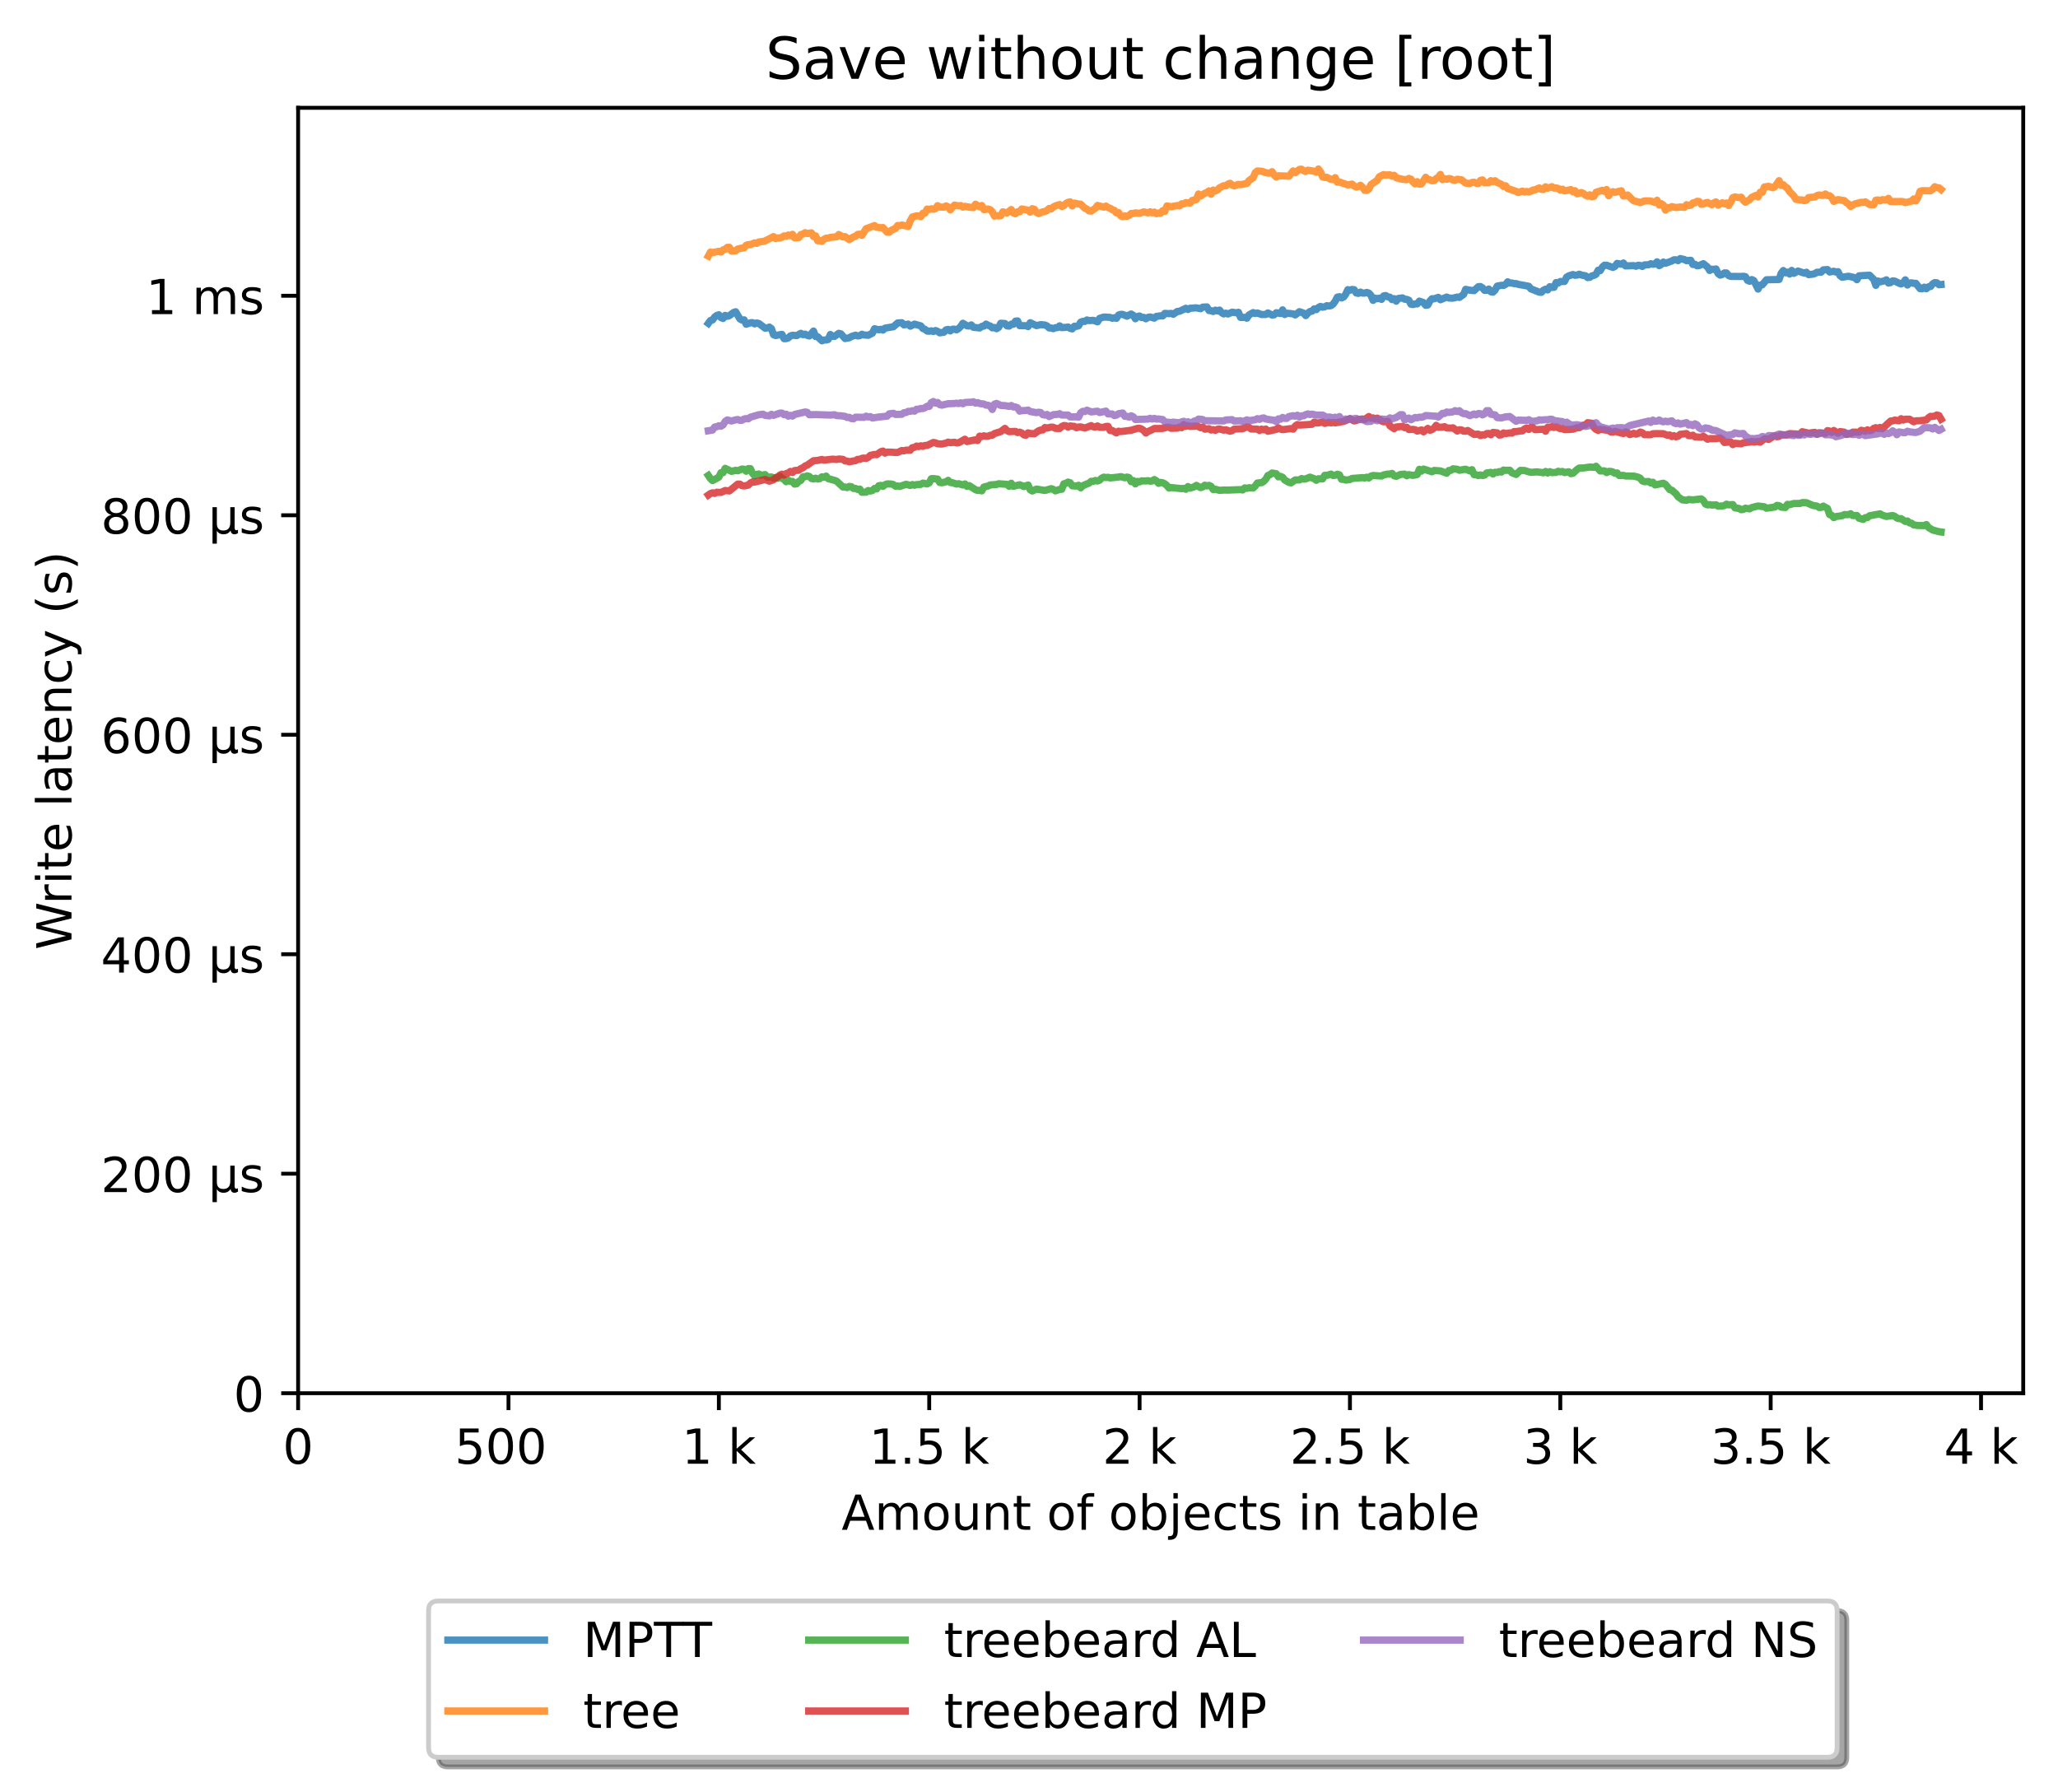 <?xml version="1.0" encoding="utf-8" standalone="no"?>
<!DOCTYPE svg PUBLIC "-//W3C//DTD SVG 1.1//EN"
  "http://www.w3.org/Graphics/SVG/1.1/DTD/svg11.dtd">
<!-- Created with matplotlib (https://matplotlib.org/) -->
<svg height="371.002pt" version="1.1" viewBox="0 0 426.036 371.002" width="426.036pt" xmlns="http://www.w3.org/2000/svg" xmlns:xlink="http://www.w3.org/1999/xlink">
 <defs>
  <style type="text/css">*{stroke-linecap:butt;stroke-linejoin:round;}</style>
 </defs>
 <g id="figure_1">
  <g id="patch_1">
   <path d="M 0 371.002 
L 426.036 371.002 
L 426.036 0 
L 0 0 
z
" style="fill:#ffffff;"/>
  </g>
  <g id="axes_1">
   <g id="patch_2">
    <path d="M 61.716 288.43 
L 418.836 288.43 
L 418.836 22.318 
L 61.716 22.318 
z
" style="fill:#ffffff;"/>
   </g>
   <g id="matplotlib.axis_1">
    <g id="xtick_1">
     <g id="line2d_1">
      <defs>
       <path d="M 0 0 
L 0 3.5 
" id="m8eefcc141c" style="stroke:#000000;stroke-width:0.8;"/>
      </defs>
      <g>
       <use style="stroke:#000000;stroke-width:0.8;" x="61.716" xlink:href="#m8eefcc141c" y="288.43"/>
      </g>
     </g>
     <g id="text_1">
      <!-- 0 -->
      <g transform="translate(58.534 303.029)scale(0.1 -0.1)">
       <defs>
        <path d="M 31.781 66.406 
Q 24.172 66.406 20.328 58.906 
Q 16.5 51.422 16.5 36.375 
Q 16.5 21.391 20.328 13.891 
Q 24.172 6.391 31.781 6.391 
Q 39.453 6.391 43.281 13.891 
Q 47.125 21.391 47.125 36.375 
Q 47.125 51.422 43.281 58.906 
Q 39.453 66.406 31.781 66.406 
z
M 31.781 74.219 
Q 44.047 74.219 50.516 64.516 
Q 56.984 54.828 56.984 36.375 
Q 56.984 17.969 50.516 8.266 
Q 44.047 -1.422 31.781 -1.422 
Q 19.531 -1.422 13.062 8.266 
Q 6.594 17.969 6.594 36.375 
Q 6.594 54.828 13.062 64.516 
Q 19.531 74.219 31.781 74.219 
z
" id="DejaVuSans-48"/>
       </defs>
       <use xlink:href="#DejaVuSans-48"/>
      </g>
     </g>
    </g>
    <g id="xtick_2">
     <g id="line2d_2">
      <g>
       <use style="stroke:#000000;stroke-width:0.8;" x="105.264" xlink:href="#m8eefcc141c" y="288.43"/>
      </g>
     </g>
     <g id="text_2">
      <!-- 500  -->
      <g transform="translate(94.131 303.029)scale(0.1 -0.1)">
       <defs>
        <path d="M 10.797 72.906 
L 49.516 72.906 
L 49.516 64.594 
L 19.828 64.594 
L 19.828 46.734 
Q 21.969 47.469 24.109 47.828 
Q 26.266 48.188 28.422 48.188 
Q 40.625 48.188 47.75 41.5 
Q 54.891 34.812 54.891 23.391 
Q 54.891 11.625 47.562 5.094 
Q 40.234 -1.422 26.906 -1.422 
Q 22.312 -1.422 17.547 -0.641 
Q 12.797 0.141 7.719 1.703 
L 7.719 11.625 
Q 12.109 9.234 16.797 8.062 
Q 21.484 6.891 26.703 6.891 
Q 35.156 6.891 40.078 11.328 
Q 45.016 15.766 45.016 23.391 
Q 45.016 31 40.078 35.438 
Q 35.156 39.891 26.703 39.891 
Q 22.75 39.891 18.812 39.016 
Q 14.891 38.141 10.797 36.281 
z
" id="DejaVuSans-53"/>
        <path id="DejaVuSans-32"/>
       </defs>
       <use xlink:href="#DejaVuSans-53"/>
       <use x="63.623" xlink:href="#DejaVuSans-48"/>
       <use x="127.246" xlink:href="#DejaVuSans-48"/>
       <use x="190.869" xlink:href="#DejaVuSans-32"/>
      </g>
     </g>
    </g>
    <g id="xtick_3">
     <g id="line2d_3">
      <g>
       <use style="stroke:#000000;stroke-width:0.8;" x="148.813" xlink:href="#m8eefcc141c" y="288.43"/>
      </g>
     </g>
     <g id="text_3">
      <!-- 1 k -->
      <g transform="translate(141.147 303.029)scale(0.1 -0.1)">
       <defs>
        <path d="M 12.406 8.297 
L 28.516 8.297 
L 28.516 63.922 
L 10.984 60.406 
L 10.984 69.391 
L 28.422 72.906 
L 38.281 72.906 
L 38.281 8.297 
L 54.391 8.297 
L 54.391 0 
L 12.406 0 
z
" id="DejaVuSans-49"/>
        <path d="M 9.078 75.984 
L 18.109 75.984 
L 18.109 31.109 
L 44.922 54.688 
L 56.391 54.688 
L 27.391 29.109 
L 57.625 0 
L 45.906 0 
L 18.109 26.703 
L 18.109 0 
L 9.078 0 
z
" id="DejaVuSans-107"/>
       </defs>
       <use xlink:href="#DejaVuSans-49"/>
       <use x="63.623" xlink:href="#DejaVuSans-32"/>
       <use x="95.41" xlink:href="#DejaVuSans-107"/>
      </g>
     </g>
    </g>
    <g id="xtick_4">
     <g id="line2d_4">
      <g>
       <use style="stroke:#000000;stroke-width:0.8;" x="192.361" xlink:href="#m8eefcc141c" y="288.43"/>
      </g>
     </g>
     <g id="text_4">
      <!-- 1.5 k -->
      <g transform="translate(179.925 303.029)scale(0.1 -0.1)">
       <defs>
        <path d="M 10.688 12.406 
L 21 12.406 
L 21 0 
L 10.688 0 
z
" id="DejaVuSans-46"/>
       </defs>
       <use xlink:href="#DejaVuSans-49"/>
       <use x="63.623" xlink:href="#DejaVuSans-46"/>
       <use x="95.41" xlink:href="#DejaVuSans-53"/>
       <use x="159.033" xlink:href="#DejaVuSans-32"/>
       <use x="190.82" xlink:href="#DejaVuSans-107"/>
      </g>
     </g>
    </g>
    <g id="xtick_5">
     <g id="line2d_5">
      <g>
       <use style="stroke:#000000;stroke-width:0.8;" x="235.91" xlink:href="#m8eefcc141c" y="288.43"/>
      </g>
     </g>
     <g id="text_5">
      <!-- 2 k -->
      <g transform="translate(228.244 303.029)scale(0.1 -0.1)">
       <defs>
        <path d="M 19.188 8.297 
L 53.609 8.297 
L 53.609 0 
L 7.328 0 
L 7.328 8.297 
Q 12.938 14.109 22.625 23.891 
Q 32.328 33.688 34.812 36.531 
Q 39.547 41.844 41.422 45.531 
Q 43.312 49.219 43.312 52.781 
Q 43.312 58.594 39.234 62.25 
Q 35.156 65.922 28.609 65.922 
Q 23.969 65.922 18.812 64.312 
Q 13.672 62.703 7.812 59.422 
L 7.812 69.391 
Q 13.766 71.781 18.938 73 
Q 24.125 74.219 28.422 74.219 
Q 39.75 74.219 46.484 68.547 
Q 53.219 62.891 53.219 53.422 
Q 53.219 48.922 51.531 44.891 
Q 49.859 40.875 45.406 35.406 
Q 44.188 33.984 37.641 27.219 
Q 31.109 20.453 19.188 8.297 
z
" id="DejaVuSans-50"/>
       </defs>
       <use xlink:href="#DejaVuSans-50"/>
       <use x="63.623" xlink:href="#DejaVuSans-32"/>
       <use x="95.41" xlink:href="#DejaVuSans-107"/>
      </g>
     </g>
    </g>
    <g id="xtick_6">
     <g id="line2d_6">
      <g>
       <use style="stroke:#000000;stroke-width:0.8;" x="279.458" xlink:href="#m8eefcc141c" y="288.43"/>
      </g>
     </g>
     <g id="text_6">
      <!-- 2.5 k -->
      <g transform="translate(267.023 303.029)scale(0.1 -0.1)">
       <use xlink:href="#DejaVuSans-50"/>
       <use x="63.623" xlink:href="#DejaVuSans-46"/>
       <use x="95.41" xlink:href="#DejaVuSans-53"/>
       <use x="159.033" xlink:href="#DejaVuSans-32"/>
       <use x="190.82" xlink:href="#DejaVuSans-107"/>
      </g>
     </g>
    </g>
    <g id="xtick_7">
     <g id="line2d_7">
      <g>
       <use style="stroke:#000000;stroke-width:0.8;" x="323.007" xlink:href="#m8eefcc141c" y="288.43"/>
      </g>
     </g>
     <g id="text_7">
      <!-- 3 k -->
      <g transform="translate(315.341 303.029)scale(0.1 -0.1)">
       <defs>
        <path d="M 40.578 39.312 
Q 47.656 37.797 51.625 33 
Q 55.609 28.219 55.609 21.188 
Q 55.609 10.406 48.188 4.484 
Q 40.766 -1.422 27.094 -1.422 
Q 22.516 -1.422 17.656 -0.516 
Q 12.797 0.391 7.625 2.203 
L 7.625 11.719 
Q 11.719 9.328 16.594 8.109 
Q 21.484 6.891 26.812 6.891 
Q 36.078 6.891 40.938 10.547 
Q 45.797 14.203 45.797 21.188 
Q 45.797 27.641 41.281 31.266 
Q 36.766 34.906 28.719 34.906 
L 20.219 34.906 
L 20.219 43.016 
L 29.109 43.016 
Q 36.375 43.016 40.234 45.922 
Q 44.094 48.828 44.094 54.297 
Q 44.094 59.906 40.109 62.906 
Q 36.141 65.922 28.719 65.922 
Q 24.656 65.922 20.016 65.031 
Q 15.375 64.156 9.812 62.312 
L 9.812 71.094 
Q 15.438 72.656 20.344 73.438 
Q 25.25 74.219 29.594 74.219 
Q 40.828 74.219 47.359 69.109 
Q 53.906 64.016 53.906 55.328 
Q 53.906 49.266 50.438 45.094 
Q 46.969 40.922 40.578 39.312 
z
" id="DejaVuSans-51"/>
       </defs>
       <use xlink:href="#DejaVuSans-51"/>
       <use x="63.623" xlink:href="#DejaVuSans-32"/>
       <use x="95.41" xlink:href="#DejaVuSans-107"/>
      </g>
     </g>
    </g>
    <g id="xtick_8">
     <g id="line2d_8">
      <g>
       <use style="stroke:#000000;stroke-width:0.8;" x="366.556" xlink:href="#m8eefcc141c" y="288.43"/>
      </g>
     </g>
     <g id="text_8">
      <!-- 3.5 k -->
      <g transform="translate(354.12 303.029)scale(0.1 -0.1)">
       <use xlink:href="#DejaVuSans-51"/>
       <use x="63.623" xlink:href="#DejaVuSans-46"/>
       <use x="95.41" xlink:href="#DejaVuSans-53"/>
       <use x="159.033" xlink:href="#DejaVuSans-32"/>
       <use x="190.82" xlink:href="#DejaVuSans-107"/>
      </g>
     </g>
    </g>
    <g id="xtick_9">
     <g id="line2d_9">
      <g>
       <use style="stroke:#000000;stroke-width:0.8;" x="410.104" xlink:href="#m8eefcc141c" y="288.43"/>
      </g>
     </g>
     <g id="text_9">
      <!-- 4 k -->
      <g transform="translate(402.439 303.029)scale(0.1 -0.1)">
       <defs>
        <path d="M 37.797 64.312 
L 12.891 25.391 
L 37.797 25.391 
z
M 35.203 72.906 
L 47.609 72.906 
L 47.609 25.391 
L 58.016 25.391 
L 58.016 17.188 
L 47.609 17.188 
L 47.609 0 
L 37.797 0 
L 37.797 17.188 
L 4.891 17.188 
L 4.891 26.703 
z
" id="DejaVuSans-52"/>
       </defs>
       <use xlink:href="#DejaVuSans-52"/>
       <use x="63.623" xlink:href="#DejaVuSans-32"/>
       <use x="95.41" xlink:href="#DejaVuSans-107"/>
      </g>
     </g>
    </g>
    <g id="text_10">
     <!-- Amount of objects in table -->
     <g transform="translate(174.217 316.707)scale(0.1 -0.1)">
      <defs>
       <path d="M 34.188 63.188 
L 20.797 26.906 
L 47.609 26.906 
z
M 28.609 72.906 
L 39.797 72.906 
L 67.578 0 
L 57.328 0 
L 50.688 18.703 
L 17.828 18.703 
L 11.188 0 
L 0.781 0 
z
" id="DejaVuSans-65"/>
       <path d="M 52 44.188 
Q 55.375 50.25 60.062 53.125 
Q 64.75 56 71.094 56 
Q 79.641 56 84.281 50.016 
Q 88.922 44.047 88.922 33.016 
L 88.922 0 
L 79.891 0 
L 79.891 32.719 
Q 79.891 40.578 77.094 44.375 
Q 74.312 48.188 68.609 48.188 
Q 61.625 48.188 57.562 43.547 
Q 53.516 38.922 53.516 30.906 
L 53.516 0 
L 44.484 0 
L 44.484 32.719 
Q 44.484 40.625 41.703 44.406 
Q 38.922 48.188 33.109 48.188 
Q 26.219 48.188 22.156 43.531 
Q 18.109 38.875 18.109 30.906 
L 18.109 0 
L 9.078 0 
L 9.078 54.688 
L 18.109 54.688 
L 18.109 46.188 
Q 21.188 51.219 25.484 53.609 
Q 29.781 56 35.688 56 
Q 41.656 56 45.828 52.969 
Q 50 49.953 52 44.188 
z
" id="DejaVuSans-109"/>
       <path d="M 30.609 48.391 
Q 23.391 48.391 19.188 42.75 
Q 14.984 37.109 14.984 27.297 
Q 14.984 17.484 19.156 11.844 
Q 23.344 6.203 30.609 6.203 
Q 37.797 6.203 41.984 11.859 
Q 46.188 17.531 46.188 27.297 
Q 46.188 37.016 41.984 42.703 
Q 37.797 48.391 30.609 48.391 
z
M 30.609 56 
Q 42.328 56 49.016 48.375 
Q 55.719 40.766 55.719 27.297 
Q 55.719 13.875 49.016 6.219 
Q 42.328 -1.422 30.609 -1.422 
Q 18.844 -1.422 12.172 6.219 
Q 5.516 13.875 5.516 27.297 
Q 5.516 40.766 12.172 48.375 
Q 18.844 56 30.609 56 
z
" id="DejaVuSans-111"/>
       <path d="M 8.5 21.578 
L 8.5 54.688 
L 17.484 54.688 
L 17.484 21.922 
Q 17.484 14.156 20.5 10.266 
Q 23.531 6.391 29.594 6.391 
Q 36.859 6.391 41.078 11.031 
Q 45.312 15.672 45.312 23.688 
L 45.312 54.688 
L 54.297 54.688 
L 54.297 0 
L 45.312 0 
L 45.312 8.406 
Q 42.047 3.422 37.719 1 
Q 33.406 -1.422 27.688 -1.422 
Q 18.266 -1.422 13.375 4.438 
Q 8.5 10.297 8.5 21.578 
z
M 31.109 56 
z
" id="DejaVuSans-117"/>
       <path d="M 54.891 33.016 
L 54.891 0 
L 45.906 0 
L 45.906 32.719 
Q 45.906 40.484 42.875 44.328 
Q 39.844 48.188 33.797 48.188 
Q 26.516 48.188 22.312 43.547 
Q 18.109 38.922 18.109 30.906 
L 18.109 0 
L 9.078 0 
L 9.078 54.688 
L 18.109 54.688 
L 18.109 46.188 
Q 21.344 51.125 25.703 53.562 
Q 30.078 56 35.797 56 
Q 45.219 56 50.047 50.172 
Q 54.891 44.344 54.891 33.016 
z
" id="DejaVuSans-110"/>
       <path d="M 18.312 70.219 
L 18.312 54.688 
L 36.812 54.688 
L 36.812 47.703 
L 18.312 47.703 
L 18.312 18.016 
Q 18.312 11.328 20.141 9.422 
Q 21.969 7.516 27.594 7.516 
L 36.812 7.516 
L 36.812 0 
L 27.594 0 
Q 17.188 0 13.234 3.875 
Q 9.281 7.766 9.281 18.016 
L 9.281 47.703 
L 2.688 47.703 
L 2.688 54.688 
L 9.281 54.688 
L 9.281 70.219 
z
" id="DejaVuSans-116"/>
       <path d="M 37.109 75.984 
L 37.109 68.5 
L 28.516 68.5 
Q 23.688 68.5 21.797 66.547 
Q 19.922 64.594 19.922 59.516 
L 19.922 54.688 
L 34.719 54.688 
L 34.719 47.703 
L 19.922 47.703 
L 19.922 0 
L 10.891 0 
L 10.891 47.703 
L 2.297 47.703 
L 2.297 54.688 
L 10.891 54.688 
L 10.891 58.5 
Q 10.891 67.625 15.141 71.797 
Q 19.391 75.984 28.609 75.984 
z
" id="DejaVuSans-102"/>
       <path d="M 48.688 27.297 
Q 48.688 37.203 44.609 42.844 
Q 40.531 48.484 33.406 48.484 
Q 26.266 48.484 22.188 42.844 
Q 18.109 37.203 18.109 27.297 
Q 18.109 17.391 22.188 11.75 
Q 26.266 6.109 33.406 6.109 
Q 40.531 6.109 44.609 11.75 
Q 48.688 17.391 48.688 27.297 
z
M 18.109 46.391 
Q 20.953 51.266 25.266 53.625 
Q 29.594 56 35.594 56 
Q 45.562 56 51.781 48.094 
Q 58.016 40.188 58.016 27.297 
Q 58.016 14.406 51.781 6.484 
Q 45.562 -1.422 35.594 -1.422 
Q 29.594 -1.422 25.266 0.953 
Q 20.953 3.328 18.109 8.203 
L 18.109 0 
L 9.078 0 
L 9.078 75.984 
L 18.109 75.984 
z
" id="DejaVuSans-98"/>
       <path d="M 9.422 54.688 
L 18.406 54.688 
L 18.406 -0.984 
Q 18.406 -11.422 14.422 -16.109 
Q 10.453 -20.797 1.609 -20.797 
L -1.812 -20.797 
L -1.812 -13.188 
L 0.594 -13.188 
Q 5.719 -13.188 7.562 -10.812 
Q 9.422 -8.453 9.422 -0.984 
z
M 9.422 75.984 
L 18.406 75.984 
L 18.406 64.594 
L 9.422 64.594 
z
" id="DejaVuSans-106"/>
       <path d="M 56.203 29.594 
L 56.203 25.203 
L 14.891 25.203 
Q 15.484 15.922 20.484 11.062 
Q 25.484 6.203 34.422 6.203 
Q 39.594 6.203 44.453 7.469 
Q 49.312 8.734 54.109 11.281 
L 54.109 2.781 
Q 49.266 0.734 44.188 -0.344 
Q 39.109 -1.422 33.891 -1.422 
Q 20.797 -1.422 13.156 6.188 
Q 5.516 13.812 5.516 26.812 
Q 5.516 40.234 12.766 48.109 
Q 20.016 56 32.328 56 
Q 43.359 56 49.781 48.891 
Q 56.203 41.797 56.203 29.594 
z
M 47.219 32.234 
Q 47.125 39.594 43.094 43.984 
Q 39.062 48.391 32.422 48.391 
Q 24.906 48.391 20.391 44.141 
Q 15.875 39.891 15.188 32.172 
z
" id="DejaVuSans-101"/>
       <path d="M 48.781 52.594 
L 48.781 44.188 
Q 44.969 46.297 41.141 47.344 
Q 37.312 48.391 33.406 48.391 
Q 24.656 48.391 19.812 42.844 
Q 14.984 37.312 14.984 27.297 
Q 14.984 17.281 19.812 11.734 
Q 24.656 6.203 33.406 6.203 
Q 37.312 6.203 41.141 7.25 
Q 44.969 8.297 48.781 10.406 
L 48.781 2.094 
Q 45.016 0.344 40.984 -0.531 
Q 36.969 -1.422 32.422 -1.422 
Q 20.062 -1.422 12.781 6.344 
Q 5.516 14.109 5.516 27.297 
Q 5.516 40.672 12.859 48.328 
Q 20.219 56 33.016 56 
Q 37.156 56 41.109 55.141 
Q 45.062 54.297 48.781 52.594 
z
" id="DejaVuSans-99"/>
       <path d="M 44.281 53.078 
L 44.281 44.578 
Q 40.484 46.531 36.375 47.5 
Q 32.281 48.484 27.875 48.484 
Q 21.188 48.484 17.844 46.438 
Q 14.5 44.391 14.5 40.281 
Q 14.5 37.156 16.891 35.375 
Q 19.281 33.594 26.516 31.984 
L 29.594 31.297 
Q 39.156 29.25 43.188 25.516 
Q 47.219 21.781 47.219 15.094 
Q 47.219 7.469 41.188 3.016 
Q 35.156 -1.422 24.609 -1.422 
Q 20.219 -1.422 15.453 -0.562 
Q 10.688 0.297 5.422 2 
L 5.422 11.281 
Q 10.406 8.688 15.234 7.391 
Q 20.062 6.109 24.812 6.109 
Q 31.156 6.109 34.562 8.281 
Q 37.984 10.453 37.984 14.406 
Q 37.984 18.062 35.516 20.016 
Q 33.062 21.969 24.703 23.781 
L 21.578 24.516 
Q 13.234 26.266 9.516 29.906 
Q 5.812 33.547 5.812 39.891 
Q 5.812 47.609 11.281 51.797 
Q 16.75 56 26.812 56 
Q 31.781 56 36.172 55.266 
Q 40.578 54.547 44.281 53.078 
z
" id="DejaVuSans-115"/>
       <path d="M 9.422 54.688 
L 18.406 54.688 
L 18.406 0 
L 9.422 0 
z
M 9.422 75.984 
L 18.406 75.984 
L 18.406 64.594 
L 9.422 64.594 
z
" id="DejaVuSans-105"/>
       <path d="M 34.281 27.484 
Q 23.391 27.484 19.188 25 
Q 14.984 22.516 14.984 16.5 
Q 14.984 11.719 18.141 8.906 
Q 21.297 6.109 26.703 6.109 
Q 34.188 6.109 38.703 11.406 
Q 43.219 16.703 43.219 25.484 
L 43.219 27.484 
z
M 52.203 31.203 
L 52.203 0 
L 43.219 0 
L 43.219 8.297 
Q 40.141 3.328 35.547 0.953 
Q 30.953 -1.422 24.312 -1.422 
Q 15.922 -1.422 10.953 3.297 
Q 6 8.016 6 15.922 
Q 6 25.141 12.172 29.828 
Q 18.359 34.516 30.609 34.516 
L 43.219 34.516 
L 43.219 35.406 
Q 43.219 41.609 39.141 45 
Q 35.062 48.391 27.688 48.391 
Q 23 48.391 18.547 47.266 
Q 14.109 46.141 10.016 43.891 
L 10.016 52.203 
Q 14.938 54.109 19.578 55.047 
Q 24.219 56 28.609 56 
Q 40.484 56 46.344 49.844 
Q 52.203 43.703 52.203 31.203 
z
" id="DejaVuSans-97"/>
       <path d="M 9.422 75.984 
L 18.406 75.984 
L 18.406 0 
L 9.422 0 
z
" id="DejaVuSans-108"/>
      </defs>
      <use xlink:href="#DejaVuSans-65"/>
      <use x="68.408" xlink:href="#DejaVuSans-109"/>
      <use x="165.82" xlink:href="#DejaVuSans-111"/>
      <use x="227.002" xlink:href="#DejaVuSans-117"/>
      <use x="290.381" xlink:href="#DejaVuSans-110"/>
      <use x="353.76" xlink:href="#DejaVuSans-116"/>
      <use x="392.969" xlink:href="#DejaVuSans-32"/>
      <use x="424.756" xlink:href="#DejaVuSans-111"/>
      <use x="485.938" xlink:href="#DejaVuSans-102"/>
      <use x="521.143" xlink:href="#DejaVuSans-32"/>
      <use x="552.93" xlink:href="#DejaVuSans-111"/>
      <use x="614.111" xlink:href="#DejaVuSans-98"/>
      <use x="677.588" xlink:href="#DejaVuSans-106"/>
      <use x="705.371" xlink:href="#DejaVuSans-101"/>
      <use x="766.895" xlink:href="#DejaVuSans-99"/>
      <use x="821.875" xlink:href="#DejaVuSans-116"/>
      <use x="861.084" xlink:href="#DejaVuSans-115"/>
      <use x="913.184" xlink:href="#DejaVuSans-32"/>
      <use x="944.971" xlink:href="#DejaVuSans-105"/>
      <use x="972.754" xlink:href="#DejaVuSans-110"/>
      <use x="1036.133" xlink:href="#DejaVuSans-32"/>
      <use x="1067.92" xlink:href="#DejaVuSans-116"/>
      <use x="1107.129" xlink:href="#DejaVuSans-97"/>
      <use x="1168.408" xlink:href="#DejaVuSans-98"/>
      <use x="1231.885" xlink:href="#DejaVuSans-108"/>
      <use x="1259.668" xlink:href="#DejaVuSans-101"/>
     </g>
    </g>
   </g>
   <g id="matplotlib.axis_2">
    <g id="ytick_1">
     <g id="line2d_10">
      <defs>
       <path d="M 0 0 
L -3.5 0 
" id="mbdddd2ad93" style="stroke:#000000;stroke-width:0.8;"/>
      </defs>
      <g>
       <use style="stroke:#000000;stroke-width:0.8;" x="61.716" xlink:href="#mbdddd2ad93" y="288.43"/>
      </g>
     </g>
     <g id="text_11">
      <!-- 0 -->
      <g transform="translate(48.353 292.229)scale(0.1 -0.1)">
       <use xlink:href="#DejaVuSans-48"/>
      </g>
     </g>
    </g>
    <g id="ytick_2">
     <g id="line2d_11">
      <g>
       <use style="stroke:#000000;stroke-width:0.8;" x="61.716" xlink:href="#mbdddd2ad93" y="242.99"/>
      </g>
     </g>
     <g id="text_12">
      <!-- 200 µs -->
      <g transform="translate(20.878 246.79)scale(0.1 -0.1)">
       <defs>
        <path d="M 8.5 -20.797 
L 8.5 54.688 
L 17.484 54.688 
L 17.484 20.703 
Q 17.484 13.625 20.844 10 
Q 24.219 6.391 30.812 6.391 
Q 38.031 6.391 41.672 10.484 
Q 45.312 14.594 45.312 22.797 
L 45.312 54.688 
L 54.297 54.688 
L 54.297 12.594 
Q 54.297 9.672 55.141 8.281 
Q 56 6.891 57.812 6.891 
Q 58.25 6.891 59.031 7.156 
Q 59.812 7.422 61.188 8.016 
L 61.188 0.781 
Q 59.188 -0.344 57.391 -0.875 
Q 55.609 -1.422 53.906 -1.422 
Q 50.531 -1.422 48.531 0.484 
Q 46.531 2.391 45.797 6.297 
Q 43.359 2.438 39.812 0.5 
Q 36.281 -1.422 31.5 -1.422 
Q 26.516 -1.422 23.016 0.484 
Q 19.531 2.391 17.484 6.203 
L 17.484 -20.797 
z
" id="DejaVuSans-181"/>
       </defs>
       <use xlink:href="#DejaVuSans-50"/>
       <use x="63.623" xlink:href="#DejaVuSans-48"/>
       <use x="127.246" xlink:href="#DejaVuSans-48"/>
       <use x="190.869" xlink:href="#DejaVuSans-32"/>
       <use x="222.656" xlink:href="#DejaVuSans-181"/>
       <use x="286.279" xlink:href="#DejaVuSans-115"/>
      </g>
     </g>
    </g>
    <g id="ytick_3">
     <g id="line2d_12">
      <g>
       <use style="stroke:#000000;stroke-width:0.8;" x="61.716" xlink:href="#mbdddd2ad93" y="197.551"/>
      </g>
     </g>
     <g id="text_13">
      <!-- 400 µs -->
      <g transform="translate(20.878 201.35)scale(0.1 -0.1)">
       <use xlink:href="#DejaVuSans-52"/>
       <use x="63.623" xlink:href="#DejaVuSans-48"/>
       <use x="127.246" xlink:href="#DejaVuSans-48"/>
       <use x="190.869" xlink:href="#DejaVuSans-32"/>
       <use x="222.656" xlink:href="#DejaVuSans-181"/>
       <use x="286.279" xlink:href="#DejaVuSans-115"/>
      </g>
     </g>
    </g>
    <g id="ytick_4">
     <g id="line2d_13">
      <g>
       <use style="stroke:#000000;stroke-width:0.8;" x="61.716" xlink:href="#mbdddd2ad93" y="152.111"/>
      </g>
     </g>
     <g id="text_14">
      <!-- 600 µs -->
      <g transform="translate(20.878 155.91)scale(0.1 -0.1)">
       <defs>
        <path d="M 33.016 40.375 
Q 26.375 40.375 22.484 35.828 
Q 18.609 31.297 18.609 23.391 
Q 18.609 15.531 22.484 10.953 
Q 26.375 6.391 33.016 6.391 
Q 39.656 6.391 43.531 10.953 
Q 47.406 15.531 47.406 23.391 
Q 47.406 31.297 43.531 35.828 
Q 39.656 40.375 33.016 40.375 
z
M 52.594 71.297 
L 52.594 62.312 
Q 48.875 64.062 45.094 64.984 
Q 41.312 65.922 37.594 65.922 
Q 27.828 65.922 22.672 59.328 
Q 17.531 52.734 16.797 39.406 
Q 19.672 43.656 24.016 45.922 
Q 28.375 48.188 33.594 48.188 
Q 44.578 48.188 50.953 41.516 
Q 57.328 34.859 57.328 23.391 
Q 57.328 12.156 50.688 5.359 
Q 44.047 -1.422 33.016 -1.422 
Q 20.359 -1.422 13.672 8.266 
Q 6.984 17.969 6.984 36.375 
Q 6.984 53.656 15.188 63.938 
Q 23.391 74.219 37.203 74.219 
Q 40.922 74.219 44.703 73.484 
Q 48.484 72.75 52.594 71.297 
z
" id="DejaVuSans-54"/>
       </defs>
       <use xlink:href="#DejaVuSans-54"/>
       <use x="63.623" xlink:href="#DejaVuSans-48"/>
       <use x="127.246" xlink:href="#DejaVuSans-48"/>
       <use x="190.869" xlink:href="#DejaVuSans-32"/>
       <use x="222.656" xlink:href="#DejaVuSans-181"/>
       <use x="286.279" xlink:href="#DejaVuSans-115"/>
      </g>
     </g>
    </g>
    <g id="ytick_5">
     <g id="line2d_14">
      <g>
       <use style="stroke:#000000;stroke-width:0.8;" x="61.716" xlink:href="#mbdddd2ad93" y="106.672"/>
      </g>
     </g>
     <g id="text_15">
      <!-- 800 µs -->
      <g transform="translate(20.878 110.471)scale(0.1 -0.1)">
       <defs>
        <path d="M 31.781 34.625 
Q 24.75 34.625 20.719 30.859 
Q 16.703 27.094 16.703 20.516 
Q 16.703 13.922 20.719 10.156 
Q 24.75 6.391 31.781 6.391 
Q 38.812 6.391 42.859 10.172 
Q 46.922 13.969 46.922 20.516 
Q 46.922 27.094 42.891 30.859 
Q 38.875 34.625 31.781 34.625 
z
M 21.922 38.812 
Q 15.578 40.375 12.031 44.719 
Q 8.5 49.078 8.5 55.328 
Q 8.5 64.062 14.719 69.141 
Q 20.953 74.219 31.781 74.219 
Q 42.672 74.219 48.875 69.141 
Q 55.078 64.062 55.078 55.328 
Q 55.078 49.078 51.531 44.719 
Q 48 40.375 41.703 38.812 
Q 48.828 37.156 52.797 32.312 
Q 56.781 27.484 56.781 20.516 
Q 56.781 9.906 50.312 4.234 
Q 43.844 -1.422 31.781 -1.422 
Q 19.734 -1.422 13.25 4.234 
Q 6.781 9.906 6.781 20.516 
Q 6.781 27.484 10.781 32.312 
Q 14.797 37.156 21.922 38.812 
z
M 18.312 54.391 
Q 18.312 48.734 21.844 45.562 
Q 25.391 42.391 31.781 42.391 
Q 38.141 42.391 41.719 45.562 
Q 45.312 48.734 45.312 54.391 
Q 45.312 60.062 41.719 63.234 
Q 38.141 66.406 31.781 66.406 
Q 25.391 66.406 21.844 63.234 
Q 18.312 60.062 18.312 54.391 
z
" id="DejaVuSans-56"/>
       </defs>
       <use xlink:href="#DejaVuSans-56"/>
       <use x="63.623" xlink:href="#DejaVuSans-48"/>
       <use x="127.246" xlink:href="#DejaVuSans-48"/>
       <use x="190.869" xlink:href="#DejaVuSans-32"/>
       <use x="222.656" xlink:href="#DejaVuSans-181"/>
       <use x="286.279" xlink:href="#DejaVuSans-115"/>
      </g>
     </g>
    </g>
    <g id="ytick_6">
     <g id="line2d_15">
      <g>
       <use style="stroke:#000000;stroke-width:0.8;" x="61.716" xlink:href="#mbdddd2ad93" y="61.232"/>
      </g>
     </g>
     <g id="text_16">
      <!-- 1 ms -->
      <g transform="translate(30.225 65.031)scale(0.1 -0.1)">
       <use xlink:href="#DejaVuSans-49"/>
       <use x="63.623" xlink:href="#DejaVuSans-32"/>
       <use x="95.41" xlink:href="#DejaVuSans-109"/>
       <use x="192.822" xlink:href="#DejaVuSans-115"/>
      </g>
     </g>
    </g>
    <g id="text_17">
     <!-- Write latency (s) -->
     <g transform="translate(14.798 196.626)rotate(-90)scale(0.1 -0.1)">
      <defs>
       <path d="M 3.328 72.906 
L 13.281 72.906 
L 28.609 11.281 
L 43.891 72.906 
L 54.984 72.906 
L 70.312 11.281 
L 85.594 72.906 
L 95.609 72.906 
L 77.297 0 
L 64.891 0 
L 49.516 63.281 
L 33.984 0 
L 21.578 0 
z
" id="DejaVuSans-87"/>
       <path d="M 41.109 46.297 
Q 39.594 47.172 37.812 47.578 
Q 36.031 48 33.891 48 
Q 26.266 48 22.188 43.047 
Q 18.109 38.094 18.109 28.812 
L 18.109 0 
L 9.078 0 
L 9.078 54.688 
L 18.109 54.688 
L 18.109 46.188 
Q 20.953 51.172 25.484 53.578 
Q 30.031 56 36.531 56 
Q 37.453 56 38.578 55.875 
Q 39.703 55.766 41.062 55.516 
z
" id="DejaVuSans-114"/>
       <path d="M 32.172 -5.078 
Q 28.375 -14.844 24.75 -17.812 
Q 21.141 -20.797 15.094 -20.797 
L 7.906 -20.797 
L 7.906 -13.281 
L 13.188 -13.281 
Q 16.891 -13.281 18.938 -11.516 
Q 21 -9.766 23.484 -3.219 
L 25.094 0.875 
L 2.984 54.688 
L 12.5 54.688 
L 29.594 11.922 
L 46.688 54.688 
L 56.203 54.688 
z
" id="DejaVuSans-121"/>
       <path d="M 31 75.875 
Q 24.469 64.656 21.281 53.656 
Q 18.109 42.672 18.109 31.391 
Q 18.109 20.125 21.312 9.062 
Q 24.516 -2 31 -13.188 
L 23.188 -13.188 
Q 15.875 -1.703 12.234 9.375 
Q 8.594 20.453 8.594 31.391 
Q 8.594 42.281 12.203 53.312 
Q 15.828 64.359 23.188 75.875 
z
" id="DejaVuSans-40"/>
       <path d="M 8.016 75.875 
L 15.828 75.875 
Q 23.141 64.359 26.781 53.312 
Q 30.422 42.281 30.422 31.391 
Q 30.422 20.453 26.781 9.375 
Q 23.141 -1.703 15.828 -13.188 
L 8.016 -13.188 
Q 14.5 -2 17.703 9.062 
Q 20.906 20.125 20.906 31.391 
Q 20.906 42.672 17.703 53.656 
Q 14.5 64.656 8.016 75.875 
z
" id="DejaVuSans-41"/>
      </defs>
      <use xlink:href="#DejaVuSans-87"/>
      <use x="94.377" xlink:href="#DejaVuSans-114"/>
      <use x="135.49" xlink:href="#DejaVuSans-105"/>
      <use x="163.273" xlink:href="#DejaVuSans-116"/>
      <use x="202.482" xlink:href="#DejaVuSans-101"/>
      <use x="264.006" xlink:href="#DejaVuSans-32"/>
      <use x="295.793" xlink:href="#DejaVuSans-108"/>
      <use x="323.576" xlink:href="#DejaVuSans-97"/>
      <use x="384.855" xlink:href="#DejaVuSans-116"/>
      <use x="424.064" xlink:href="#DejaVuSans-101"/>
      <use x="485.588" xlink:href="#DejaVuSans-110"/>
      <use x="548.967" xlink:href="#DejaVuSans-99"/>
      <use x="603.947" xlink:href="#DejaVuSans-121"/>
      <use x="663.127" xlink:href="#DejaVuSans-32"/>
      <use x="694.914" xlink:href="#DejaVuSans-40"/>
      <use x="733.928" xlink:href="#DejaVuSans-115"/>
      <use x="786.027" xlink:href="#DejaVuSans-41"/>
     </g>
    </g>
   </g>
   <g id="line2d_16">
    <path clip-path="url(#p989d51b2ae)" d="M 146.635 66.94 
L 147.071 66.357 
L 147.506 66.237 
L 147.942 65.644 
L 148.377 65.305 
L 148.813 65.169 
L 149.248 65.753 
L 149.684 65.93 
L 150.119 65.294 
L 150.555 65.486 
L 150.99 65.355 
L 151.861 64.69 
L 152.297 64.546 
L 153.168 66.02 
L 153.603 66.264 
L 154.039 66.218 
L 154.474 67.124 
L 155.345 66.824 
L 155.781 66.798 
L 156.216 67.052 
L 156.651 66.865 
L 157.087 66.965 
L 158.393 67.946 
L 158.829 67.896 
L 159.264 67.715 
L 159.7 68.046 
L 160.135 69.298 
L 160.571 69.469 
L 161.442 69.296 
L 161.877 69.225 
L 162.313 70.11 
L 162.748 70.103 
L 163.184 69.96 
L 163.619 69.552 
L 164.055 69.408 
L 164.926 69.482 
L 165.797 69.008 
L 166.232 69.288 
L 166.668 69.171 
L 167.103 69.43 
L 167.539 69.558 
L 168.41 68.542 
L 168.845 69.672 
L 169.281 69.726 
L 170.152 70.554 
L 170.587 70.385 
L 171.023 70.385 
L 171.458 70.269 
L 171.893 69.25 
L 172.329 69.622 
L 172.764 69.639 
L 173.635 69.007 
L 174.071 69.114 
L 174.942 70.086 
L 175.813 69.929 
L 176.248 69.667 
L 177.119 69.386 
L 177.555 69.55 
L 177.99 69.498 
L 178.426 69.2 
L 178.861 69.346 
L 179.732 69.415 
L 180.603 68.966 
L 181.039 68.057 
L 181.91 68.277 
L 182.345 68.179 
L 182.781 68.335 
L 183.216 67.934 
L 184.958 67.64 
L 185.829 66.863 
L 186.7 66.814 
L 187.135 67.263 
L 188.006 67.101 
L 188.442 67.528 
L 189.313 67.1 
L 190.619 67.468 
L 191.055 68.016 
L 191.49 68.173 
L 191.926 68.536 
L 192.361 68.58 
L 192.797 68.491 
L 193.232 68.623 
L 193.668 68.432 
L 194.103 68.6 
L 194.539 68.911 
L 195.41 68.773 
L 195.845 68.287 
L 196.281 68.196 
L 196.716 68.511 
L 197.152 68.166 
L 197.587 68.144 
L 198.023 68.279 
L 198.458 68.012 
L 198.894 67.568 
L 199.329 66.926 
L 200.2 67.457 
L 200.636 67.497 
L 201.071 67.266 
L 201.507 67.762 
L 202.813 67.898 
L 203.248 67.575 
L 203.684 67.507 
L 204.119 67.093 
L 204.555 67.37 
L 204.99 67.488 
L 205.426 67.879 
L 205.861 67.803 
L 206.297 68.049 
L 206.732 67.782 
L 207.168 66.923 
L 208.039 66.976 
L 208.474 67.471 
L 208.91 67.512 
L 209.345 67.108 
L 209.781 67.133 
L 210.216 66.485 
L 210.652 66.438 
L 211.087 67.419 
L 212.394 67.426 
L 212.829 67.612 
L 213.265 66.814 
L 214.571 67.414 
L 215.442 67.206 
L 216.313 67.281 
L 216.749 67.474 
L 217.184 67.892 
L 217.619 67.909 
L 218.055 68.043 
L 218.49 67.844 
L 218.926 67.821 
L 219.361 67.462 
L 219.797 67.832 
L 220.668 67.764 
L 221.103 67.702 
L 221.539 67.989 
L 221.974 68.085 
L 222.41 67.542 
L 222.845 67.577 
L 223.281 67.436 
L 223.716 66.699 
L 224.152 66.529 
L 224.587 66.543 
L 225.023 66.238 
L 225.458 66.377 
L 226.329 66.314 
L 227.2 66.627 
L 227.636 65.912 
L 228.507 65.632 
L 229.813 65.709 
L 230.249 65.89 
L 230.684 65.789 
L 231.12 65.897 
L 231.555 65.231 
L 231.991 65.069 
L 232.426 65.095 
L 233.297 65.459 
L 234.168 65.012 
L 234.603 65.283 
L 235.039 65.989 
L 235.474 65.543 
L 235.91 65.418 
L 236.345 65.75 
L 236.781 65.698 
L 237.216 65.995 
L 237.652 65.702 
L 238.087 65.624 
L 238.958 65.866 
L 239.394 65.502 
L 240.265 65.383 
L 240.7 65.412 
L 241.136 64.877 
L 242.007 64.937 
L 242.442 64.874 
L 242.878 65.063 
L 243.749 64.472 
L 244.184 64.443 
L 245.491 63.821 
L 245.926 64.075 
L 246.362 63.819 
L 247.668 63.73 
L 248.539 63.91 
L 248.974 63.585 
L 249.845 63.543 
L 250.281 64.287 
L 250.716 64.327 
L 251.152 64.491 
L 251.587 64.208 
L 252.023 64.372 
L 252.458 64.191 
L 252.894 64.726 
L 253.329 64.988 
L 253.765 64.829 
L 254.2 65.009 
L 255.071 64.629 
L 255.942 64.765 
L 256.378 64.654 
L 256.813 65.713 
L 257.684 65.702 
L 258.12 65.877 
L 258.555 65.2 
L 259.426 64.714 
L 259.862 64.899 
L 260.297 64.802 
L 261.168 65.118 
L 262.039 65.101 
L 262.475 64.784 
L 263.345 65.229 
L 263.781 65.166 
L 264.216 64.74 
L 265.087 64.913 
L 265.523 64.156 
L 265.958 65.112 
L 266.394 64.841 
L 267.265 64.929 
L 267.7 64.983 
L 268.136 65.196 
L 269.007 64.524 
L 269.878 64.835 
L 270.313 65.339 
L 270.749 64.823 
L 271.184 64.489 
L 271.62 64.418 
L 272.055 63.944 
L 272.491 64.097 
L 272.926 63.66 
L 273.362 63.441 
L 273.797 63.598 
L 274.233 63.517 
L 274.668 63.286 
L 275.104 63.352 
L 275.539 63.268 
L 275.975 62.953 
L 276.41 62.356 
L 276.846 61.516 
L 277.281 61.424 
L 277.717 61.688 
L 278.152 61.495 
L 278.587 60.9 
L 279.023 59.966 
L 279.458 60.089 
L 279.894 59.926 
L 280.329 59.971 
L 280.765 60.651 
L 281.2 60.739 
L 281.636 60.469 
L 282.071 60.683 
L 282.507 60.68 
L 282.942 60.538 
L 283.378 60.689 
L 283.813 61.149 
L 284.249 62.183 
L 284.684 61.728 
L 285.12 61.848 
L 285.555 61.733 
L 285.991 61.986 
L 286.426 61.27 
L 286.862 61.183 
L 287.297 61.457 
L 287.733 61.53 
L 288.168 62.026 
L 288.604 61.827 
L 289.039 62.353 
L 289.475 61.794 
L 290.346 61.676 
L 290.781 61.945 
L 291.217 61.98 
L 291.652 62.153 
L 292.088 62.975 
L 292.523 63.048 
L 292.959 62.905 
L 293.394 62.917 
L 293.829 62.34 
L 294.7 62.654 
L 295.136 63.202 
L 295.571 63.143 
L 296.007 62.316 
L 296.442 61.846 
L 296.878 61.865 
L 297.749 61.561 
L 298.184 62.059 
L 299.491 61.499 
L 299.926 61.702 
L 300.797 61.732 
L 301.668 61.501 
L 302.104 61.578 
L 302.975 60.964 
L 303.41 59.901 
L 304.281 60.081 
L 305.152 60.172 
L 306.023 59.357 
L 306.459 59.321 
L 306.894 59.581 
L 307.33 60.112 
L 307.765 60.104 
L 308.2 59.841 
L 308.636 60.41 
L 309.071 60.478 
L 309.507 60.048 
L 309.942 59.229 
L 310.813 59.068 
L 311.249 59.094 
L 311.684 58.876 
L 312.12 58.342 
L 312.555 58.599 
L 312.991 58.587 
L 313.426 58.722 
L 313.862 58.706 
L 314.297 58.874 
L 315.168 59.017 
L 316.475 59.266 
L 316.91 59.799 
L 318.652 60.492 
L 319.088 60.519 
L 319.523 60.074 
L 319.959 59.874 
L 320.394 60.023 
L 320.83 59.352 
L 321.265 59.498 
L 321.701 59.489 
L 322.136 58.493 
L 322.572 58.603 
L 323.007 58.282 
L 323.878 58.274 
L 324.313 57.371 
L 324.749 57.11 
L 325.62 56.837 
L 326.055 56.992 
L 326.491 56.955 
L 326.926 56.767 
L 327.362 56.944 
L 328.233 57.101 
L 328.668 57.465 
L 329.104 57.414 
L 329.539 57.121 
L 329.975 57.011 
L 330.41 56.768 
L 330.846 55.938 
L 331.281 56.018 
L 331.717 55.279 
L 332.152 54.903 
L 332.588 54.913 
L 333.894 55.364 
L 334.33 55.147 
L 334.765 54.533 
L 335.636 54.702 
L 336.072 54.446 
L 336.507 55.052 
L 338.249 54.992 
L 338.684 55.13 
L 339.12 54.918 
L 339.555 54.956 
L 339.991 55.168 
L 340.426 54.845 
L 341.297 54.813 
L 341.733 54.597 
L 342.168 54.714 
L 342.604 54.646 
L 343.039 54.21 
L 343.475 55.001 
L 343.91 54.754 
L 344.346 54.248 
L 344.781 54.507 
L 346.088 54.033 
L 346.523 53.789 
L 346.959 53.78 
L 347.394 53.958 
L 347.83 53.533 
L 348.701 53.738 
L 349.136 53.963 
L 350.007 53.888 
L 350.443 54.753 
L 350.878 54.709 
L 351.314 55.024 
L 351.749 54.979 
L 352.62 54.589 
L 353.491 55.29 
L 353.926 55.994 
L 354.362 55.739 
L 354.797 55.776 
L 355.233 55.679 
L 355.668 56.622 
L 356.104 56.959 
L 356.539 56.828 
L 356.975 56.502 
L 357.41 56.511 
L 357.846 57.046 
L 358.281 57.222 
L 360.459 57.238 
L 360.894 57.193 
L 361.33 57.282 
L 361.765 58.05 
L 362.201 58.228 
L 362.636 57.884 
L 363.072 58.086 
L 363.943 59.845 
L 364.378 59.024 
L 364.814 58.973 
L 365.685 57.922 
L 368.298 57.86 
L 368.733 56.57 
L 369.168 56.008 
L 369.604 56.485 
L 370.039 56.331 
L 370.475 56.734 
L 370.91 55.985 
L 371.346 56.591 
L 372.217 56.109 
L 373.523 56.552 
L 373.959 56.362 
L 374.394 56.856 
L 375.265 56.761 
L 375.701 56.641 
L 376.136 56.365 
L 377.007 56.34 
L 377.443 55.87 
L 378.314 55.806 
L 378.749 56.314 
L 379.62 56.158 
L 380.056 56.319 
L 380.491 56.24 
L 380.927 57.091 
L 381.362 57.398 
L 382.233 57.253 
L 382.669 57.184 
L 383.975 57.486 
L 384.41 57.907 
L 384.846 57.1 
L 386.588 56.998 
L 387.023 56.979 
L 387.894 57.846 
L 388.33 59.078 
L 388.765 58.173 
L 389.201 58.349 
L 390.072 58.154 
L 390.507 57.934 
L 390.943 58.602 
L 391.378 58.502 
L 391.814 58.149 
L 392.249 58.201 
L 393.12 58.625 
L 393.556 58.786 
L 393.991 58.543 
L 394.427 57.94 
L 394.862 59.011 
L 395.298 58.599 
L 395.733 58.551 
L 396.169 58.661 
L 396.604 58.651 
L 397.475 59.755 
L 397.911 59.791 
L 398.346 59.449 
L 398.782 59.771 
L 399.217 59.379 
L 399.652 59.321 
L 400.088 58.779 
L 400.523 58.508 
L 400.959 58.548 
L 401.394 58.945 
L 401.83 58.906 
L 401.83 58.906 
" style="fill:none;stroke:#1f77b4;stroke-linecap:square;stroke-opacity:0.8;stroke-width:1.5;"/>
   </g>
   <g id="line2d_17">
    <path clip-path="url(#p989d51b2ae)" d="M 146.635 53.008 
L 147.071 52.195 
L 147.506 52.293 
L 148.813 52.029 
L 149.248 52.188 
L 149.684 51.734 
L 150.119 51.622 
L 150.555 51.211 
L 150.99 51.196 
L 151.426 51.979 
L 152.297 51.91 
L 152.732 51.553 
L 153.603 51.354 
L 154.039 51.306 
L 154.474 50.775 
L 154.91 50.635 
L 155.345 50.645 
L 156.216 50.28 
L 156.651 50.388 
L 157.087 50.093 
L 157.958 49.987 
L 158.393 49.87 
L 160.135 48.984 
L 160.571 49.39 
L 161.006 49.25 
L 161.442 49.276 
L 161.877 49.119 
L 162.313 48.838 
L 162.748 48.908 
L 163.184 48.654 
L 163.619 48.792 
L 164.055 48.506 
L 164.49 49.236 
L 165.361 49.189 
L 165.797 48.555 
L 166.232 48.465 
L 166.668 48.17 
L 167.103 48.351 
L 167.974 48.207 
L 168.41 48.973 
L 168.845 48.831 
L 169.281 49.844 
L 169.716 49.816 
L 170.152 49.964 
L 170.587 49.538 
L 171.023 49.306 
L 171.458 49.295 
L 171.893 49.141 
L 173.2 49.019 
L 173.635 48.553 
L 174.506 49.063 
L 174.942 48.981 
L 175.813 49.605 
L 176.684 49.033 
L 177.119 48.909 
L 177.555 48.521 
L 177.99 48.484 
L 178.426 48.728 
L 179.297 47.349 
L 181.039 46.705 
L 181.474 47.057 
L 182.345 47.148 
L 182.781 47.106 
L 183.652 48.075 
L 184.087 48.086 
L 184.523 47.669 
L 185.394 47.271 
L 185.829 46.679 
L 186.265 46.732 
L 186.7 46.581 
L 188.006 46.865 
L 188.442 45.699 
L 188.877 44.911 
L 189.748 44.694 
L 190.184 44.697 
L 190.619 44.84 
L 191.055 44.135 
L 191.49 44.113 
L 191.926 43.279 
L 192.361 43.37 
L 192.797 43.219 
L 193.232 43.32 
L 193.668 43.18 
L 194.103 42.575 
L 194.539 42.86 
L 195.41 42.896 
L 195.845 42.635 
L 196.281 42.838 
L 196.716 43.445 
L 197.587 42.461 
L 198.458 42.622 
L 198.894 42.555 
L 199.329 42.876 
L 199.765 42.72 
L 200.636 42.882 
L 201.507 42.988 
L 201.942 42.281 
L 202.813 42.817 
L 203.248 42.546 
L 203.684 43.392 
L 204.555 43.275 
L 204.99 43.42 
L 205.426 43.844 
L 205.861 44.746 
L 206.297 44.626 
L 206.732 44.706 
L 207.168 44.66 
L 207.603 43.845 
L 208.474 44.094 
L 209.345 43.376 
L 209.781 44.097 
L 210.216 44.25 
L 210.652 43.824 
L 211.087 43.84 
L 211.523 43.258 
L 212.829 43.517 
L 213.265 43.911 
L 213.7 43.205 
L 214.136 43.339 
L 214.571 43.967 
L 215.007 44.221 
L 215.878 43.848 
L 216.313 43.78 
L 216.749 43.568 
L 217.184 43.155 
L 217.619 43.243 
L 218.055 42.853 
L 218.49 42.621 
L 219.361 42.35 
L 219.797 42.75 
L 220.232 42.567 
L 220.668 42.132 
L 221.103 41.874 
L 221.539 41.792 
L 221.974 42.643 
L 222.41 42.046 
L 223.281 42.235 
L 223.716 42.279 
L 224.587 43.123 
L 225.023 43.287 
L 225.458 43.667 
L 225.894 43.695 
L 226.765 43.115 
L 227.2 42.533 
L 228.507 42.881 
L 228.942 42.665 
L 229.378 42.98 
L 229.813 43.107 
L 230.249 43.407 
L 230.684 43.555 
L 231.12 44.068 
L 231.555 43.99 
L 231.991 44.675 
L 232.426 44.861 
L 232.861 44.698 
L 233.297 44.783 
L 233.732 44.608 
L 234.168 44.194 
L 234.603 44.198 
L 235.039 44.069 
L 235.91 44.166 
L 236.781 43.862 
L 237.652 44.059 
L 238.087 43.845 
L 238.523 44.056 
L 238.958 43.904 
L 239.394 44.235 
L 239.829 44.098 
L 240.265 44.129 
L 240.7 43.601 
L 241.136 43.746 
L 241.571 42.632 
L 242.442 42.791 
L 243.749 42.548 
L 244.184 42.628 
L 244.62 42.19 
L 245.055 42.2 
L 245.491 41.943 
L 246.362 42.041 
L 246.797 41.501 
L 247.668 41.311 
L 248.103 40.157 
L 248.539 40.588 
L 249.41 40.002 
L 249.845 39.853 
L 250.281 39.524 
L 250.716 40.203 
L 251.152 39.343 
L 251.587 39.55 
L 252.023 39.334 
L 252.458 38.874 
L 253.329 38.444 
L 253.765 38.484 
L 254.2 38.115 
L 254.636 37.943 
L 255.071 38.288 
L 255.507 38.49 
L 256.378 38.17 
L 256.813 38.228 
L 258.12 37.983 
L 258.555 37.381 
L 259.426 36.784 
L 259.862 35.731 
L 260.297 35.396 
L 261.168 35.455 
L 262.039 35.727 
L 262.475 35.848 
L 262.91 35.813 
L 263.345 35.546 
L 263.781 36.235 
L 264.216 36.662 
L 264.652 36.386 
L 266.829 36.472 
L 267.7 35.383 
L 268.136 35.758 
L 269.007 35.07 
L 269.442 35.026 
L 269.878 35.332 
L 270.313 35.489 
L 270.749 35.232 
L 272.055 35.453 
L 272.491 35.637 
L 272.926 34.99 
L 273.362 35.577 
L 273.797 36.632 
L 274.233 36.728 
L 274.668 36.705 
L 275.539 37.145 
L 275.975 37.184 
L 276.41 36.78 
L 276.846 37.727 
L 277.281 37.678 
L 279.023 38.287 
L 279.894 38.107 
L 280.329 38.51 
L 280.765 38.719 
L 281.2 38.628 
L 281.636 38.349 
L 282.071 38.747 
L 282.507 39.399 
L 282.942 39.432 
L 283.378 39.131 
L 283.813 38.215 
L 285.12 37.318 
L 285.555 36.579 
L 286.426 36.152 
L 286.862 36.237 
L 287.733 36.196 
L 288.168 36.472 
L 288.604 36.289 
L 289.039 36.801 
L 290.346 37.118 
L 291.217 37.198 
L 291.652 36.937 
L 292.088 37.087 
L 292.523 37.686 
L 292.959 38.07 
L 293.394 37.612 
L 293.829 38.137 
L 294.265 38.075 
L 295.136 36.702 
L 295.571 37.135 
L 296.007 37.215 
L 296.442 37.416 
L 296.878 37.396 
L 297.313 36.944 
L 297.749 36.739 
L 298.184 36.121 
L 298.62 37.194 
L 299.055 36.999 
L 299.491 37.12 
L 299.926 36.955 
L 300.362 37.03 
L 300.797 37.283 
L 301.233 37.331 
L 301.668 37.109 
L 302.539 37.221 
L 303.41 37.907 
L 304.281 37.997 
L 304.717 37.777 
L 305.152 37.718 
L 305.588 37.943 
L 306.023 38.006 
L 306.459 37.364 
L 306.894 37.248 
L 307.33 37.86 
L 308.2 37.827 
L 308.636 37.399 
L 309.071 37.602 
L 309.507 37.414 
L 309.942 37.779 
L 310.813 38.149 
L 311.249 38.607 
L 311.684 38.454 
L 312.12 39.033 
L 313.862 39.615 
L 314.297 39.86 
L 315.168 39.569 
L 315.604 39.76 
L 316.039 39.636 
L 316.475 39.736 
L 316.91 39.598 
L 317.346 39.34 
L 317.781 39.291 
L 318.652 38.908 
L 319.088 39.205 
L 319.523 39.22 
L 319.959 38.67 
L 320.394 38.968 
L 321.265 38.644 
L 321.701 38.939 
L 322.136 38.903 
L 322.572 39.015 
L 323.007 39.353 
L 323.442 39.171 
L 323.878 39.517 
L 324.749 39.352 
L 325.184 39.247 
L 325.62 39.703 
L 326.055 39.482 
L 326.491 40.124 
L 327.362 39.86 
L 327.797 40.048 
L 328.233 40.429 
L 328.668 40.628 
L 329.104 40.33 
L 329.539 40.748 
L 329.975 40.639 
L 330.41 39.801 
L 331.717 39.401 
L 332.152 39.629 
L 332.588 39.235 
L 333.023 40.518 
L 333.459 39.907 
L 333.894 39.677 
L 334.33 39.821 
L 335.636 39.493 
L 336.072 40.578 
L 336.507 40.544 
L 336.943 40.373 
L 337.814 41.248 
L 338.249 41.589 
L 339.12 41.788 
L 339.555 41.946 
L 340.426 41.594 
L 341.297 41.594 
L 341.733 41.605 
L 342.604 41.928 
L 343.039 41.457 
L 343.475 42.425 
L 343.91 42.16 
L 344.346 42.464 
L 344.781 43.502 
L 345.217 42.941 
L 345.652 43.039 
L 346.088 42.774 
L 346.959 42.969 
L 347.83 42.85 
L 348.701 42.923 
L 349.136 42.383 
L 349.572 42.554 
L 350.007 42.482 
L 350.443 42.009 
L 350.878 41.994 
L 351.314 41.676 
L 351.749 41.711 
L 352.185 42.293 
L 352.62 42.235 
L 353.056 41.989 
L 353.491 41.905 
L 354.362 42.376 
L 354.797 42.004 
L 355.233 41.799 
L 355.668 42.471 
L 356.539 41.977 
L 356.975 42.197 
L 357.41 42.021 
L 357.846 42.556 
L 358.281 41.858 
L 358.717 40.917 
L 359.152 40.766 
L 360.023 40.916 
L 360.459 40.821 
L 360.894 41.478 
L 361.33 41.87 
L 362.201 41.324 
L 362.636 40.861 
L 363.507 40.446 
L 363.943 40.768 
L 364.378 39.799 
L 364.814 39.817 
L 365.249 38.707 
L 366.12 38.576 
L 366.991 38.859 
L 367.427 38.642 
L 368.298 37.402 
L 368.733 38.38 
L 369.168 38.244 
L 369.604 38.691 
L 370.039 38.963 
L 370.475 39.683 
L 371.346 40.551 
L 371.781 41.263 
L 372.652 41.39 
L 373.088 41.395 
L 373.523 41.553 
L 373.959 41.438 
L 374.394 40.903 
L 375.701 40.78 
L 376.136 40.489 
L 376.572 40.364 
L 377.443 40.461 
L 377.878 40.152 
L 378.314 40.491 
L 378.749 40.509 
L 379.185 40.901 
L 379.62 41.703 
L 380.491 41.324 
L 381.798 41.534 
L 382.233 41.96 
L 382.669 42.225 
L 383.104 42.741 
L 383.975 42.208 
L 384.846 42.001 
L 385.281 41.868 
L 385.717 41.922 
L 386.152 41.787 
L 387.023 42.347 
L 387.894 42.368 
L 388.33 41.446 
L 388.765 41.399 
L 389.201 41.588 
L 389.636 41.343 
L 390.507 41.397 
L 390.943 41.058 
L 391.378 41.742 
L 393.556 41.709 
L 393.991 41.747 
L 394.427 41.955 
L 395.733 41.629 
L 396.169 41.182 
L 396.604 41.595 
L 397.04 40.868 
L 397.475 39.61 
L 397.911 39.479 
L 399.652 39.501 
L 400.088 39.179 
L 400.523 38.658 
L 400.959 38.863 
L 401.394 38.876 
L 401.83 39.234 
L 401.83 39.234 
" style="fill:none;stroke:#ff7f0e;stroke-linecap:square;stroke-opacity:0.8;stroke-width:1.5;"/>
   </g>
   <g id="line2d_18">
    <path clip-path="url(#p989d51b2ae)" d="M 146.635 98.444 
L 147.071 99.085 
L 147.506 99.496 
L 148.813 98.778 
L 149.248 97.868 
L 149.684 97.854 
L 150.119 96.961 
L 151.426 97.58 
L 152.297 97.371 
L 152.732 97.463 
L 153.603 97.108 
L 154.039 97.14 
L 154.474 97.558 
L 154.91 97.014 
L 155.345 97.021 
L 155.781 97.987 
L 156.216 98.491 
L 156.651 98.213 
L 157.087 98.127 
L 157.522 98.401 
L 158.393 98.257 
L 158.829 98.788 
L 159.7 98.746 
L 160.135 98.988 
L 160.571 98.89 
L 161.006 99.026 
L 161.442 98.602 
L 161.877 99.02 
L 162.313 99.258 
L 162.748 99.727 
L 163.184 99.414 
L 163.619 99.656 
L 164.055 99.655 
L 164.49 100.222 
L 164.926 100.148 
L 165.361 99.654 
L 165.797 99.456 
L 166.232 98.715 
L 166.668 98.693 
L 167.103 98.515 
L 167.539 98.637 
L 167.974 99.06 
L 168.41 99.159 
L 168.845 99.001 
L 169.281 99.17 
L 169.716 99.091 
L 170.152 98.716 
L 170.587 98.795 
L 171.023 98.571 
L 171.458 99.098 
L 172.764 99.447 
L 173.2 99.616 
L 174.506 100.827 
L 174.942 100.823 
L 175.377 100.943 
L 175.813 100.704 
L 176.248 100.765 
L 176.684 101.124 
L 177.119 101.122 
L 177.555 101.328 
L 177.99 101.247 
L 178.426 101.915 
L 179.297 101.894 
L 179.732 101.556 
L 180.168 101.659 
L 180.603 101.545 
L 181.039 101.123 
L 181.474 101.223 
L 181.91 100.561 
L 182.345 100.487 
L 182.781 100.694 
L 183.216 100.35 
L 183.652 100.178 
L 184.523 100.211 
L 184.958 100.322 
L 185.394 100.662 
L 185.829 100.61 
L 186.265 100.704 
L 187.571 100.259 
L 188.442 100.5 
L 188.877 100.315 
L 189.313 100.457 
L 189.748 100.32 
L 190.619 100.283 
L 191.055 100.011 
L 191.926 100.191 
L 192.361 99.958 
L 192.797 99.105 
L 193.232 99.082 
L 194.103 99.187 
L 194.539 99.885 
L 194.974 99.94 
L 195.845 99.74 
L 196.281 99.443 
L 196.716 99.892 
L 197.152 99.93 
L 198.023 100.21 
L 198.458 100.138 
L 199.329 100.408 
L 199.765 100.191 
L 200.2 100.705 
L 200.636 100.531 
L 201.942 101.377 
L 202.377 101.533 
L 202.813 101.52 
L 203.248 101.621 
L 203.684 100.818 
L 204.555 100.62 
L 204.99 100.397 
L 205.861 100.329 
L 206.297 100.299 
L 206.732 100.145 
L 208.474 100.28 
L 208.91 100.681 
L 209.345 100.05 
L 209.781 100.68 
L 211.087 100.353 
L 211.958 100.73 
L 212.829 100.418 
L 213.265 101.401 
L 213.7 101.649 
L 214.571 101.255 
L 216.313 101.54 
L 217.619 101.167 
L 218.055 101.326 
L 218.49 101.622 
L 219.361 101.32 
L 219.797 101.294 
L 220.232 100.165 
L 220.668 100.05 
L 221.103 99.806 
L 221.539 99.945 
L 221.974 100.577 
L 222.845 100.633 
L 223.281 100.46 
L 223.716 100.992 
L 224.152 100.557 
L 225.458 100.001 
L 225.894 99.648 
L 226.329 99.648 
L 226.765 99.467 
L 227.2 99.585 
L 227.636 99.41 
L 228.071 98.99 
L 228.507 98.784 
L 228.942 98.871 
L 229.378 98.809 
L 229.813 98.945 
L 231.555 98.761 
L 231.991 98.675 
L 232.861 98.91 
L 233.297 98.765 
L 233.732 98.883 
L 234.168 99.723 
L 234.603 99.486 
L 235.039 100.179 
L 235.474 99.662 
L 235.91 99.769 
L 236.345 99.552 
L 237.216 99.571 
L 237.652 99.508 
L 238.087 99.622 
L 238.523 99.575 
L 238.958 99.282 
L 239.394 99.546 
L 239.829 100.065 
L 240.265 99.867 
L 240.7 99.949 
L 241.136 100.16 
L 241.571 100.526 
L 242.007 101.045 
L 242.442 100.937 
L 244.62 101.161 
L 245.055 101.105 
L 245.491 101.292 
L 245.926 100.733 
L 246.362 101.065 
L 247.233 100.776 
L 247.668 100.483 
L 248.539 100.954 
L 248.974 100.816 
L 249.41 100.447 
L 249.845 100.602 
L 250.281 100.478 
L 250.716 100.69 
L 251.152 101.343 
L 251.587 101.288 
L 252.458 101.518 
L 253.329 101.454 
L 254.2 101.464 
L 256.813 101.363 
L 257.249 101.438 
L 257.684 101.006 
L 258.12 101.098 
L 258.555 100.975 
L 259.426 101.038 
L 259.862 100.606 
L 260.297 99.995 
L 261.168 99.921 
L 261.604 99.655 
L 262.039 99.205 
L 262.475 98.436 
L 262.91 98.284 
L 263.345 97.924 
L 264.216 98.081 
L 264.652 98.724 
L 265.087 98.621 
L 265.523 98.815 
L 265.958 99.378 
L 266.829 99.873 
L 267.265 99.966 
L 268.136 99.357 
L 269.007 99.36 
L 269.442 99.076 
L 269.878 99.196 
L 270.313 99.135 
L 271.184 98.778 
L 272.055 99.109 
L 272.491 99.435 
L 272.926 99.113 
L 273.797 99.15 
L 274.233 98.403 
L 274.668 98.426 
L 275.539 98.15 
L 275.975 98.442 
L 276.41 98.398 
L 276.846 98.177 
L 277.281 98.312 
L 277.717 99.231 
L 278.152 99.235 
L 278.587 99.388 
L 279.458 99.281 
L 279.894 99.054 
L 282.071 98.881 
L 282.507 98.958 
L 282.942 98.788 
L 283.378 98.952 
L 283.813 98.565 
L 284.249 98.438 
L 285.991 98.555 
L 286.426 98.32 
L 287.297 98.143 
L 287.733 98.157 
L 288.168 98.003 
L 288.604 98.496 
L 289.039 98.616 
L 289.91 98.228 
L 290.781 98.154 
L 291.217 98.498 
L 291.652 98.26 
L 292.523 98.425 
L 293.394 98.229 
L 293.829 97.158 
L 294.265 97.535 
L 294.7 97.113 
L 296.442 97.672 
L 296.878 97.393 
L 298.184 97.494 
L 299.491 97.968 
L 299.926 97.408 
L 300.362 97.375 
L 300.797 97.056 
L 301.668 97.148 
L 302.104 97.355 
L 303.41 97.137 
L 304.281 97.494 
L 304.717 97.236 
L 305.152 98.263 
L 305.588 98.293 
L 306.023 98.461 
L 306.459 98.328 
L 306.894 98.441 
L 307.33 98.358 
L 307.765 97.918 
L 308.636 97.796 
L 309.071 98.134 
L 309.507 97.761 
L 309.942 97.823 
L 310.378 97.629 
L 310.813 97.735 
L 311.249 97.31 
L 311.684 97.379 
L 312.555 97.347 
L 312.991 97.876 
L 313.862 98.226 
L 314.733 97.385 
L 315.604 97.404 
L 316.475 97.686 
L 316.91 97.789 
L 318.217 97.689 
L 319.523 97.875 
L 319.959 97.606 
L 320.394 97.925 
L 320.83 97.644 
L 321.265 97.845 
L 322.136 97.8 
L 322.572 97.561 
L 323.007 97.691 
L 323.442 97.604 
L 323.878 97.836 
L 324.749 97.664 
L 325.184 98.057 
L 325.62 97.99 
L 326.491 97.197 
L 326.926 96.899 
L 327.797 96.879 
L 329.104 96.694 
L 329.975 96.747 
L 330.41 96.533 
L 331.281 97.503 
L 332.152 97.483 
L 332.588 97.837 
L 333.023 97.589 
L 333.459 97.598 
L 333.894 97.718 
L 334.33 97.993 
L 334.765 97.909 
L 335.201 98.44 
L 336.072 98.418 
L 336.507 98.539 
L 338.249 98.568 
L 339.12 98.792 
L 339.555 99.015 
L 339.991 99.569 
L 340.426 99.724 
L 341.297 99.679 
L 341.733 99.991 
L 342.168 99.836 
L 342.604 100.395 
L 344.346 100.043 
L 344.781 100.293 
L 345.652 101.358 
L 346.088 101.481 
L 346.959 102.243 
L 347.394 102.847 
L 348.265 103.476 
L 349.136 103.58 
L 349.572 103.409 
L 350.443 103.489 
L 352.185 103.285 
L 352.62 103.623 
L 353.056 104.347 
L 353.491 104.527 
L 353.926 104.467 
L 354.362 104.565 
L 355.233 104.509 
L 355.668 104.794 
L 356.539 104.75 
L 356.975 104.667 
L 357.41 104.375 
L 357.846 104.524 
L 358.717 104.46 
L 359.152 105.14 
L 360.023 105.263 
L 360.459 105.519 
L 360.894 105.465 
L 361.33 105.211 
L 362.201 105.346 
L 362.636 105.083 
L 363.507 104.858 
L 363.943 104.754 
L 365.249 104.919 
L 365.685 105.216 
L 367.427 104.967 
L 367.862 104.626 
L 368.298 104.692 
L 368.733 104.989 
L 369.604 105.069 
L 370.039 104.408 
L 370.475 104.482 
L 371.346 104.238 
L 372.652 104.226 
L 373.088 104.047 
L 373.959 104.067 
L 375.265 104.632 
L 376.136 104.774 
L 376.572 105.056 
L 377.007 105.061 
L 377.443 104.775 
L 378.314 105.263 
L 378.749 106.53 
L 379.185 106.674 
L 379.62 107.164 
L 380.056 106.946 
L 381.362 106.76 
L 381.798 106.534 
L 382.669 106.542 
L 383.104 106.358 
L 383.54 106.735 
L 384.41 106.722 
L 384.846 107.288 
L 385.717 107.534 
L 386.152 107.168 
L 386.588 107.143 
L 387.023 106.781 
L 389.201 106.372 
L 389.636 106.643 
L 390.507 106.918 
L 391.814 106.727 
L 392.249 106.902 
L 392.685 107.242 
L 393.12 107.387 
L 393.556 107.373 
L 394.427 107.956 
L 394.862 107.859 
L 395.298 108.246 
L 395.733 108.33 
L 396.169 108.67 
L 397.04 108.792 
L 398.346 108.816 
L 398.782 108.598 
L 399.217 109.196 
L 400.088 109.728 
L 401.394 110.075 
L 401.83 110.134 
L 401.83 110.134 
" style="fill:none;stroke:#2ca02c;stroke-linecap:square;stroke-opacity:0.8;stroke-width:1.5;"/>
   </g>
   <g id="line2d_19">
    <path clip-path="url(#p989d51b2ae)" d="M 146.635 102.486 
L 147.071 102.181 
L 147.506 102.029 
L 147.942 102.148 
L 148.377 101.908 
L 149.248 101.948 
L 150.119 101.549 
L 150.99 101.634 
L 152.732 100.22 
L 153.168 100.233 
L 153.603 100.54 
L 154.039 100.61 
L 154.91 100.425 
L 155.345 99.991 
L 155.781 99.774 
L 156.216 99.803 
L 158.393 99.269 
L 159.264 99.613 
L 160.135 99.324 
L 160.571 98.891 
L 161.006 98.702 
L 161.442 98.352 
L 161.877 98.163 
L 162.313 98.351 
L 162.748 98.042 
L 163.184 97.933 
L 163.619 97.603 
L 164.055 97.825 
L 164.49 97.417 
L 165.361 97.349 
L 165.797 96.996 
L 166.232 96.839 
L 166.668 96.479 
L 167.103 96.303 
L 168.41 95.384 
L 169.281 95.318 
L 170.152 95.116 
L 170.587 95.257 
L 172.329 95.059 
L 173.2 95.127 
L 173.635 95.024 
L 174.506 95.104 
L 174.942 95.426 
L 175.377 95.455 
L 175.813 95.6 
L 176.684 95.433 
L 177.119 95.355 
L 177.555 95.096 
L 177.99 95.107 
L 178.426 94.887 
L 178.861 94.831 
L 179.297 94.903 
L 179.732 94.696 
L 180.168 94.274 
L 181.039 94.079 
L 181.474 94.132 
L 182.345 93.515 
L 182.781 93.383 
L 183.216 93.808 
L 183.652 93.605 
L 184.523 93.611 
L 185.394 93.676 
L 185.829 93.66 
L 186.7 93.267 
L 187.135 93.329 
L 187.571 93.19 
L 188.442 93.196 
L 188.877 92.679 
L 189.313 92.609 
L 189.748 92.35 
L 190.184 92.452 
L 190.619 92.291 
L 191.055 92.402 
L 191.49 92.218 
L 191.926 92.216 
L 193.232 91.6 
L 193.668 91.68 
L 194.103 91.88 
L 194.974 91.927 
L 195.845 91.733 
L 196.281 91.53 
L 196.716 91.653 
L 197.587 91.559 
L 198.023 91.696 
L 198.458 91.657 
L 199.765 90.932 
L 200.2 91.41 
L 201.507 91.136 
L 201.942 91.053 
L 202.377 91.186 
L 202.813 90.287 
L 203.248 90.376 
L 203.684 90.224 
L 204.119 90.339 
L 204.555 90.302 
L 204.99 90.116 
L 205.426 90.088 
L 205.861 89.757 
L 207.168 89.354 
L 208.039 88.691 
L 208.474 89.147 
L 208.91 89.358 
L 210.216 89.311 
L 210.652 89.556 
L 211.087 89.468 
L 211.523 89.638 
L 211.958 90.031 
L 212.394 90.096 
L 212.829 89.611 
L 213.265 89.746 
L 214.136 89.8 
L 215.007 89.185 
L 215.442 89.03 
L 215.878 89.016 
L 216.313 88.511 
L 216.749 88.61 
L 217.619 88.424 
L 218.055 88.453 
L 218.49 88.684 
L 219.361 88.716 
L 219.797 88.299 
L 220.232 88.097 
L 220.668 88.138 
L 221.103 88.426 
L 221.539 88.18 
L 222.41 88.282 
L 222.845 88.556 
L 223.281 88.405 
L 223.716 88.379 
L 224.587 88.614 
L 225.458 88.288 
L 225.894 88.108 
L 226.329 88.363 
L 226.765 88.409 
L 227.2 88.179 
L 227.636 88.465 
L 228.507 88.464 
L 228.942 88.283 
L 229.378 88.265 
L 229.813 89.117 
L 230.249 89.121 
L 231.12 89.623 
L 231.555 89.266 
L 231.991 89.351 
L 234.168 89.075 
L 235.474 88.681 
L 235.91 88.664 
L 236.345 88.84 
L 236.781 89.144 
L 237.216 89.65 
L 237.652 89.339 
L 238.523 88.951 
L 238.958 88.71 
L 240.7 88.697 
L 241.571 88.442 
L 242.007 88.469 
L 242.442 88.668 
L 243.749 88.634 
L 244.184 88.417 
L 244.62 88.541 
L 245.055 87.913 
L 245.491 88.257 
L 245.926 88.144 
L 246.362 88.281 
L 247.668 88.218 
L 248.103 88.303 
L 248.539 88.546 
L 248.974 88.394 
L 249.41 88.846 
L 250.281 88.744 
L 250.716 89.025 
L 251.152 88.941 
L 251.587 89.092 
L 252.023 88.864 
L 252.458 88.805 
L 253.329 89.051 
L 253.765 88.975 
L 254.636 89.273 
L 255.071 89.148 
L 255.507 88.83 
L 257.249 88.75 
L 258.12 88.381 
L 258.555 88.466 
L 258.991 88.812 
L 260.297 88.839 
L 260.733 89.123 
L 261.168 88.831 
L 261.604 88.997 
L 262.039 88.826 
L 262.475 89.285 
L 264.216 88.893 
L 264.652 88.581 
L 265.087 88.838 
L 265.523 88.957 
L 267.265 88.722 
L 267.7 88.852 
L 268.136 88.199 
L 268.571 87.894 
L 269.007 88.01 
L 271.62 87.833 
L 272.055 87.391 
L 272.491 87.54 
L 272.926 87.552 
L 273.797 87.362 
L 274.233 87.654 
L 275.104 87.435 
L 275.539 87.559 
L 275.975 87.443 
L 276.41 87.545 
L 278.152 87.239 
L 279.458 86.689 
L 280.329 87.148 
L 280.765 87.057 
L 281.2 86.837 
L 282.071 86.74 
L 282.507 86.837 
L 283.378 86.232 
L 283.813 86.581 
L 284.249 86.514 
L 284.684 86.714 
L 285.12 86.562 
L 285.991 87.157 
L 286.426 87.328 
L 287.297 87.233 
L 287.733 88.15 
L 288.604 88.756 
L 289.039 88.402 
L 290.346 88.274 
L 290.781 88.536 
L 291.217 88.448 
L 291.652 88.922 
L 292.523 88.902 
L 292.959 88.977 
L 293.394 89.237 
L 294.265 89.009 
L 294.7 89.403 
L 295.571 88.691 
L 296.007 89.074 
L 296.442 88.934 
L 296.878 88.614 
L 297.313 88.056 
L 297.749 88.457 
L 298.62 88.426 
L 299.055 88.333 
L 299.491 88.595 
L 300.362 88.629 
L 300.797 88.571 
L 301.668 89.229 
L 302.104 88.974 
L 302.539 89.006 
L 302.975 89.259 
L 303.41 89.271 
L 303.846 89.125 
L 305.152 89.936 
L 306.023 89.876 
L 306.459 90.179 
L 306.894 90.022 
L 307.33 90.061 
L 307.765 89.757 
L 308.2 89.742 
L 308.636 90.019 
L 309.071 89.523 
L 309.942 89.613 
L 310.378 90.075 
L 310.813 90.015 
L 311.249 89.627 
L 311.684 89.768 
L 312.555 89.623 
L 312.991 89.679 
L 313.426 89.349 
L 313.862 89.361 
L 314.733 89.215 
L 315.168 89.2 
L 315.604 88.802 
L 316.039 88.592 
L 316.475 88.915 
L 316.91 88.464 
L 317.346 88.527 
L 317.781 88.956 
L 319.523 88.866 
L 319.959 89.276 
L 320.394 88.46 
L 320.83 88.464 
L 321.265 88.319 
L 321.701 88.496 
L 322.136 88.376 
L 323.007 88.738 
L 323.442 88.714 
L 323.878 88.947 
L 324.749 88.922 
L 325.62 88.858 
L 326.491 88.536 
L 326.926 88.548 
L 327.797 88.013 
L 328.233 87.963 
L 328.668 87.504 
L 329.539 87.622 
L 329.975 88.505 
L 330.41 88.911 
L 330.846 89.106 
L 331.281 88.889 
L 333.023 89.107 
L 333.459 89.426 
L 333.894 89.45 
L 334.33 89.309 
L 336.072 89.761 
L 336.507 89.419 
L 336.943 89.581 
L 337.378 89.965 
L 338.249 89.709 
L 338.684 89.882 
L 339.12 89.744 
L 339.555 89.446 
L 339.991 89.591 
L 340.426 89.992 
L 341.733 89.998 
L 342.168 89.798 
L 343.039 89.767 
L 344.346 89.79 
L 345.217 90.127 
L 345.652 90.052 
L 346.088 90.382 
L 346.523 90.189 
L 346.959 90.433 
L 347.394 90.305 
L 347.83 89.913 
L 349.136 89.762 
L 349.572 90.19 
L 350.007 90.213 
L 350.443 90.095 
L 350.878 90.44 
L 352.185 90.522 
L 352.62 90.309 
L 353.491 90.928 
L 353.926 90.809 
L 355.233 90.802 
L 356.104 90.673 
L 356.539 90.967 
L 356.975 91.609 
L 358.281 91.495 
L 358.717 92.053 
L 359.152 91.768 
L 360.459 91.888 
L 360.894 91.675 
L 362.201 91.525 
L 362.636 91.379 
L 363.072 91.513 
L 363.943 91.395 
L 364.378 91.542 
L 365.249 90.873 
L 365.685 90.847 
L 366.12 90.984 
L 366.991 90.4 
L 367.427 90.246 
L 367.862 90.41 
L 368.298 90.345 
L 368.733 89.996 
L 370.039 90.047 
L 370.475 89.768 
L 372.652 89.898 
L 373.088 89.377 
L 374.394 89.672 
L 375.701 89.507 
L 376.136 89.92 
L 376.572 89.583 
L 377.878 89.717 
L 378.314 89.146 
L 378.749 89.239 
L 379.185 89.547 
L 379.62 89.124 
L 380.491 89.694 
L 380.927 89.355 
L 381.798 89.468 
L 382.233 89.954 
L 383.104 89.793 
L 383.54 89.467 
L 384.846 89.478 
L 385.281 89.082 
L 386.152 89.267 
L 386.588 88.989 
L 387.023 89.184 
L 387.459 89.082 
L 387.894 88.681 
L 388.33 88.541 
L 388.765 88.716 
L 389.201 88.485 
L 389.636 88.77 
L 391.378 87.168 
L 391.814 87.14 
L 392.249 86.96 
L 393.12 87.123 
L 393.556 86.686 
L 393.991 86.968 
L 394.427 86.782 
L 395.298 86.784 
L 396.169 87.327 
L 396.604 87.124 
L 397.475 87.102 
L 398.782 86.936 
L 399.217 86.485 
L 399.652 86.195 
L 400.088 86.226 
L 400.523 86.133 
L 400.959 85.908 
L 401.394 86.038 
L 401.83 86.793 
L 401.83 86.793 
" style="fill:none;stroke:#d62728;stroke-linecap:square;stroke-opacity:0.8;stroke-width:1.5;"/>
   </g>
   <g id="line2d_20">
    <path clip-path="url(#p989d51b2ae)" d="M 146.635 89.179 
L 147.506 89.037 
L 147.942 88.411 
L 148.377 88.344 
L 148.813 88.145 
L 149.248 88.237 
L 149.684 87.974 
L 150.119 87.257 
L 150.555 86.937 
L 151.426 87.16 
L 152.297 86.92 
L 152.732 86.854 
L 153.168 87.023 
L 153.603 86.997 
L 154.039 86.749 
L 154.474 86.656 
L 154.91 86.704 
L 155.345 86.364 
L 157.087 85.859 
L 157.958 85.747 
L 158.393 85.999 
L 159.264 86.094 
L 159.7 85.769 
L 160.135 85.989 
L 161.442 85.527 
L 161.877 85.519 
L 162.313 85.856 
L 162.748 85.748 
L 163.184 86.156 
L 163.619 85.983 
L 164.055 86.144 
L 164.49 85.805 
L 166.668 85.289 
L 167.103 85.364 
L 167.539 85.87 
L 168.845 85.829 
L 171.893 85.932 
L 172.764 85.861 
L 173.2 86.045 
L 174.071 86.08 
L 174.942 86.196 
L 175.377 86.434 
L 175.813 86.393 
L 176.248 86.66 
L 176.684 86.707 
L 177.119 86.365 
L 178.861 86.403 
L 179.297 86.157 
L 179.732 86.325 
L 180.168 86.246 
L 180.603 86.538 
L 181.91 86.333 
L 183.652 86.159 
L 184.087 85.673 
L 184.958 85.56 
L 185.394 85.803 
L 186.7 85.763 
L 187.135 85.444 
L 187.571 85.399 
L 188.006 85.163 
L 188.442 85.155 
L 188.877 85.032 
L 189.313 85.125 
L 189.748 84.717 
L 190.184 84.713 
L 190.619 84.565 
L 191.055 84.582 
L 191.49 84.41 
L 191.926 84.099 
L 192.361 84.152 
L 192.797 83.339 
L 193.232 83.125 
L 193.668 83.457 
L 194.103 83.327 
L 194.539 83.775 
L 194.974 83.878 
L 196.281 83.582 
L 197.587 83.529 
L 198.023 83.465 
L 198.458 83.543 
L 198.894 83.392 
L 199.329 83.585 
L 199.765 83.322 
L 201.071 83.268 
L 201.507 83.173 
L 201.942 83.455 
L 202.377 83.347 
L 202.813 83.543 
L 203.684 83.644 
L 204.119 83.872 
L 204.555 83.902 
L 204.99 84.079 
L 205.426 84.767 
L 205.861 83.672 
L 206.297 83.518 
L 207.168 83.933 
L 208.039 83.972 
L 208.91 84.138 
L 209.345 83.95 
L 209.781 84.254 
L 210.216 84.251 
L 210.652 84.439 
L 211.087 85.119 
L 211.523 85.011 
L 212.394 84.976 
L 212.829 84.897 
L 213.265 85.202 
L 214.571 85.433 
L 215.007 85.338 
L 215.442 85.411 
L 215.878 85.85 
L 216.313 85.925 
L 216.749 85.801 
L 217.184 86.244 
L 218.055 85.846 
L 218.926 85.787 
L 219.361 85.642 
L 219.797 85.92 
L 221.103 85.92 
L 221.539 86.312 
L 222.845 86.293 
L 223.281 86.358 
L 223.716 85.461 
L 224.152 85.157 
L 224.587 85.198 
L 225.023 84.916 
L 225.894 85.282 
L 227.2 85.128 
L 227.636 85.407 
L 228.942 85.112 
L 229.378 85.689 
L 230.249 85.704 
L 230.684 86.039 
L 231.12 85.949 
L 231.555 85.646 
L 232.426 85.505 
L 232.861 86.188 
L 233.297 86.195 
L 233.732 86.365 
L 234.168 86.075 
L 234.603 86.281 
L 235.039 86.847 
L 237.652 86.765 
L 238.087 86.604 
L 238.523 86.757 
L 238.958 86.626 
L 239.394 86.765 
L 239.829 86.736 
L 240.7 86.856 
L 241.136 87.359 
L 242.442 87.471 
L 242.878 87.396 
L 243.749 87.487 
L 244.184 87.484 
L 245.055 87.212 
L 245.491 87.503 
L 245.926 87.313 
L 246.362 87.48 
L 246.797 87.462 
L 247.233 87.169 
L 247.668 87.125 
L 248.103 86.762 
L 248.974 86.853 
L 249.41 87.1 
L 253.329 87.145 
L 253.765 86.943 
L 255.071 86.881 
L 255.507 87.173 
L 256.813 87.104 
L 257.249 87.298 
L 258.12 86.92 
L 258.555 87.095 
L 259.862 86.901 
L 260.297 86.671 
L 260.733 86.829 
L 261.168 86.597 
L 261.604 86.517 
L 262.039 86.746 
L 262.91 86.892 
L 263.781 87.006 
L 264.216 87.305 
L 264.652 86.711 
L 265.087 86.798 
L 265.523 86.42 
L 265.958 86.622 
L 266.394 86.611 
L 266.829 86.235 
L 267.7 86.056 
L 268.136 86.166 
L 268.571 85.961 
L 269.007 86.349 
L 269.442 86.077 
L 269.878 86.084 
L 270.313 85.824 
L 270.749 85.695 
L 271.184 85.82 
L 271.62 85.73 
L 272.491 85.942 
L 273.797 85.928 
L 274.668 86.407 
L 275.104 86.313 
L 275.975 86.481 
L 276.41 86.376 
L 276.846 86.591 
L 277.281 86.238 
L 277.717 86.846 
L 278.152 86.969 
L 278.587 86.74 
L 279.023 86.894 
L 279.458 86.644 
L 279.894 86.747 
L 280.765 86.606 
L 281.2 86.892 
L 282.071 86.881 
L 282.942 87.278 
L 283.813 87.231 
L 284.249 86.854 
L 285.12 87.108 
L 285.555 86.801 
L 285.991 86.746 
L 286.862 86.837 
L 287.297 86.794 
L 287.733 86.506 
L 288.168 86.719 
L 289.039 86.444 
L 289.91 85.848 
L 290.346 85.856 
L 290.781 86.911 
L 291.652 86.548 
L 292.088 86.905 
L 292.959 86.426 
L 293.394 86.499 
L 293.829 86.356 
L 294.265 86.388 
L 294.7 86.27 
L 295.136 86.023 
L 297.313 86.169 
L 297.749 86.34 
L 298.62 85.565 
L 299.055 85.599 
L 299.491 85.298 
L 299.926 85.384 
L 300.797 85.257 
L 301.233 85.011 
L 301.668 85.201 
L 302.104 85.026 
L 302.539 85.435 
L 302.975 85.635 
L 303.41 85.634 
L 304.281 86.051 
L 305.152 85.708 
L 305.588 85.889 
L 306.023 85.614 
L 306.459 85.636 
L 306.894 85.896 
L 307.33 85.67 
L 307.765 85.02 
L 308.2 85.025 
L 308.636 85.754 
L 309.507 85.901 
L 309.942 86.456 
L 310.813 86.527 
L 311.684 86.297 
L 312.555 86.23 
L 313.862 87.221 
L 314.297 86.976 
L 315.168 86.998 
L 316.039 87.027 
L 316.475 86.895 
L 316.91 87.143 
L 317.346 87.221 
L 318.217 87.123 
L 318.652 86.92 
L 319.088 86.963 
L 319.959 86.887 
L 320.394 86.921 
L 320.83 86.789 
L 321.265 86.802 
L 321.701 87.055 
L 323.007 87.234 
L 323.442 87.279 
L 323.878 87.58 
L 324.313 87.401 
L 325.184 87.989 
L 326.491 87.926 
L 328.233 88.294 
L 329.104 88.103 
L 329.539 87.79 
L 330.41 87.516 
L 330.846 88.035 
L 331.281 88.351 
L 333.023 88.833 
L 333.894 88.626 
L 334.33 88.721 
L 334.765 88.551 
L 335.636 88.531 
L 336.507 88.639 
L 337.378 88.101 
L 341.297 87.169 
L 341.733 87.456 
L 342.168 86.974 
L 342.604 87.228 
L 343.039 87.195 
L 343.475 86.951 
L 343.91 87.205 
L 344.346 87.328 
L 344.781 87.192 
L 345.217 87.309 
L 346.088 87.124 
L 346.523 87.55 
L 346.959 87.711 
L 347.394 87.554 
L 347.83 87.804 
L 349.136 87.495 
L 349.572 88 
L 350.007 87.865 
L 350.443 88.128 
L 350.878 87.737 
L 351.314 87.961 
L 351.749 88.579 
L 352.185 88.829 
L 352.62 88.828 
L 353.056 88.579 
L 353.926 88.752 
L 354.362 89.033 
L 355.233 89.149 
L 357.41 90.143 
L 358.717 89.932 
L 359.152 89.606 
L 360.023 89.805 
L 360.894 89.739 
L 361.33 90.288 
L 361.765 90.522 
L 362.201 90.916 
L 362.636 90.773 
L 363.072 90.825 
L 364.378 90.645 
L 364.814 90.373 
L 365.685 90.552 
L 366.12 90.176 
L 367.427 90.211 
L 368.298 89.85 
L 369.168 90.056 
L 369.604 90.07 
L 370.039 89.911 
L 370.91 90.123 
L 371.346 90.19 
L 371.781 89.853 
L 372.217 90.114 
L 372.652 90.12 
L 373.088 89.934 
L 373.523 90.047 
L 373.959 89.791 
L 374.83 89.926 
L 375.265 89.817 
L 376.572 89.835 
L 377.007 89.662 
L 377.443 89.703 
L 377.878 90.008 
L 378.749 90.005 
L 379.62 90.132 
L 380.056 90.416 
L 381.362 90.09 
L 381.798 89.75 
L 383.104 89.68 
L 383.54 89.97 
L 384.41 89.917 
L 384.846 90.116 
L 385.281 89.958 
L 385.717 89.965 
L 386.152 90.185 
L 388.765 89.816 
L 389.201 89.647 
L 389.636 89.72 
L 390.072 89.917 
L 390.507 89.615 
L 390.943 89.784 
L 391.378 89.572 
L 391.814 89.191 
L 392.249 89.49 
L 392.685 90.006 
L 393.12 89.415 
L 393.991 89.563 
L 394.427 89.571 
L 394.862 89.273 
L 395.298 89.395 
L 396.169 89.507 
L 396.604 89.534 
L 397.475 89.271 
L 398.346 88.512 
L 399.652 88.574 
L 400.088 88.809 
L 400.523 88.476 
L 401.394 89.121 
L 401.83 88.878 
L 401.83 88.878 
" style="fill:none;stroke:#9467bd;stroke-linecap:square;stroke-opacity:0.8;stroke-width:1.5;"/>
   </g>
   <g id="patch_3">
    <path d="M 61.716 288.43 
L 61.716 22.318 
" style="fill:none;stroke:#000000;stroke-linecap:square;stroke-linejoin:miter;stroke-width:0.8;"/>
   </g>
   <g id="patch_4">
    <path d="M 418.836 288.43 
L 418.836 22.318 
" style="fill:none;stroke:#000000;stroke-linecap:square;stroke-linejoin:miter;stroke-width:0.8;"/>
   </g>
   <g id="patch_5">
    <path d="M 61.716 288.43 
L 418.836 288.43 
" style="fill:none;stroke:#000000;stroke-linecap:square;stroke-linejoin:miter;stroke-width:0.8;"/>
   </g>
   <g id="patch_6">
    <path d="M 61.716 22.318 
L 418.836 22.318 
" style="fill:none;stroke:#000000;stroke-linecap:square;stroke-linejoin:miter;stroke-width:0.8;"/>
   </g>
   <g id="text_18">
    <!-- Save without change [root] -->
    <g transform="translate(158.482 16.318)scale(0.12 -0.12)">
     <defs>
      <path d="M 53.516 70.516 
L 53.516 60.891 
Q 47.906 63.578 42.922 64.891 
Q 37.938 66.219 33.297 66.219 
Q 25.25 66.219 20.875 63.094 
Q 16.5 59.969 16.5 54.203 
Q 16.5 49.359 19.406 46.891 
Q 22.312 44.438 30.422 42.922 
L 36.375 41.703 
Q 47.406 39.594 52.656 34.297 
Q 57.906 29 57.906 20.125 
Q 57.906 9.516 50.797 4.047 
Q 43.703 -1.422 29.984 -1.422 
Q 24.812 -1.422 18.969 -0.25 
Q 13.141 0.922 6.891 3.219 
L 6.891 13.375 
Q 12.891 10.016 18.656 8.297 
Q 24.422 6.594 29.984 6.594 
Q 38.422 6.594 43.016 9.906 
Q 47.609 13.234 47.609 19.391 
Q 47.609 24.75 44.312 27.781 
Q 41.016 30.812 33.5 32.328 
L 27.484 33.5 
Q 16.453 35.688 11.516 40.375 
Q 6.594 45.062 6.594 53.422 
Q 6.594 63.094 13.406 68.656 
Q 20.219 74.219 32.172 74.219 
Q 37.312 74.219 42.625 73.281 
Q 47.953 72.359 53.516 70.516 
z
" id="DejaVuSans-83"/>
      <path d="M 2.984 54.688 
L 12.5 54.688 
L 29.594 8.797 
L 46.688 54.688 
L 56.203 54.688 
L 35.688 0 
L 23.484 0 
z
" id="DejaVuSans-118"/>
      <path d="M 4.203 54.688 
L 13.188 54.688 
L 24.422 12.016 
L 35.594 54.688 
L 46.188 54.688 
L 57.422 12.016 
L 68.609 54.688 
L 77.594 54.688 
L 63.281 0 
L 52.688 0 
L 40.922 44.828 
L 29.109 0 
L 18.5 0 
z
" id="DejaVuSans-119"/>
      <path d="M 54.891 33.016 
L 54.891 0 
L 45.906 0 
L 45.906 32.719 
Q 45.906 40.484 42.875 44.328 
Q 39.844 48.188 33.797 48.188 
Q 26.516 48.188 22.312 43.547 
Q 18.109 38.922 18.109 30.906 
L 18.109 0 
L 9.078 0 
L 9.078 75.984 
L 18.109 75.984 
L 18.109 46.188 
Q 21.344 51.125 25.703 53.562 
Q 30.078 56 35.797 56 
Q 45.219 56 50.047 50.172 
Q 54.891 44.344 54.891 33.016 
z
" id="DejaVuSans-104"/>
      <path d="M 45.406 27.984 
Q 45.406 37.75 41.375 43.109 
Q 37.359 48.484 30.078 48.484 
Q 22.859 48.484 18.828 43.109 
Q 14.797 37.75 14.797 27.984 
Q 14.797 18.266 18.828 12.891 
Q 22.859 7.516 30.078 7.516 
Q 37.359 7.516 41.375 12.891 
Q 45.406 18.266 45.406 27.984 
z
M 54.391 6.781 
Q 54.391 -7.172 48.188 -13.984 
Q 42 -20.797 29.203 -20.797 
Q 24.469 -20.797 20.266 -20.094 
Q 16.062 -19.391 12.109 -17.922 
L 12.109 -9.188 
Q 16.062 -11.328 19.922 -12.344 
Q 23.781 -13.375 27.781 -13.375 
Q 36.625 -13.375 41.016 -8.766 
Q 45.406 -4.156 45.406 5.172 
L 45.406 9.625 
Q 42.625 4.781 38.281 2.391 
Q 33.938 0 27.875 0 
Q 17.828 0 11.672 7.656 
Q 5.516 15.328 5.516 27.984 
Q 5.516 40.672 11.672 48.328 
Q 17.828 56 27.875 56 
Q 33.938 56 38.281 53.609 
Q 42.625 51.219 45.406 46.391 
L 45.406 54.688 
L 54.391 54.688 
z
" id="DejaVuSans-103"/>
      <path d="M 8.594 75.984 
L 29.297 75.984 
L 29.297 69 
L 17.578 69 
L 17.578 -6.203 
L 29.297 -6.203 
L 29.297 -13.188 
L 8.594 -13.188 
z
" id="DejaVuSans-91"/>
      <path d="M 30.422 75.984 
L 30.422 -13.188 
L 9.719 -13.188 
L 9.719 -6.203 
L 21.391 -6.203 
L 21.391 69 
L 9.719 69 
L 9.719 75.984 
z
" id="DejaVuSans-93"/>
     </defs>
     <use xlink:href="#DejaVuSans-83"/>
     <use x="63.477" xlink:href="#DejaVuSans-97"/>
     <use x="124.756" xlink:href="#DejaVuSans-118"/>
     <use x="183.936" xlink:href="#DejaVuSans-101"/>
     <use x="245.459" xlink:href="#DejaVuSans-32"/>
     <use x="277.246" xlink:href="#DejaVuSans-119"/>
     <use x="359.033" xlink:href="#DejaVuSans-105"/>
     <use x="386.816" xlink:href="#DejaVuSans-116"/>
     <use x="426.025" xlink:href="#DejaVuSans-104"/>
     <use x="489.404" xlink:href="#DejaVuSans-111"/>
     <use x="550.586" xlink:href="#DejaVuSans-117"/>
     <use x="613.965" xlink:href="#DejaVuSans-116"/>
     <use x="653.174" xlink:href="#DejaVuSans-32"/>
     <use x="684.961" xlink:href="#DejaVuSans-99"/>
     <use x="739.941" xlink:href="#DejaVuSans-104"/>
     <use x="803.32" xlink:href="#DejaVuSans-97"/>
     <use x="864.6" xlink:href="#DejaVuSans-110"/>
     <use x="927.979" xlink:href="#DejaVuSans-103"/>
     <use x="991.455" xlink:href="#DejaVuSans-101"/>
     <use x="1052.979" xlink:href="#DejaVuSans-32"/>
     <use x="1084.766" xlink:href="#DejaVuSans-91"/>
     <use x="1123.779" xlink:href="#DejaVuSans-114"/>
     <use x="1162.643" xlink:href="#DejaVuSans-111"/>
     <use x="1223.824" xlink:href="#DejaVuSans-111"/>
     <use x="1285.006" xlink:href="#DejaVuSans-116"/>
     <use x="1324.215" xlink:href="#DejaVuSans-93"/>
    </g>
   </g>
   <g id="legend_1">
    <g id="patch_7">
     <path d="M 92.718 365.802 
L 380.313 365.802 
Q 382.313 365.802 382.313 363.802 
L 382.313 335.446 
Q 382.313 333.446 380.313 333.446 
L 92.718 333.446 
Q 90.718 333.446 90.718 335.446 
L 90.718 363.802 
Q 90.718 365.802 92.718 365.802 
z
" style="fill:#4c4c4c;opacity:0.5;stroke:#4c4c4c;stroke-linejoin:miter;"/>
    </g>
    <g id="patch_8">
     <path d="M 90.718 363.802 
L 378.313 363.802 
Q 380.313 363.802 380.313 361.802 
L 380.313 333.446 
Q 380.313 331.446 378.313 331.446 
L 90.718 331.446 
Q 88.718 331.446 88.718 333.446 
L 88.718 361.802 
Q 88.718 363.802 90.718 363.802 
z
" style="fill:#ffffff;stroke:#cccccc;stroke-linejoin:miter;"/>
    </g>
    <g id="line2d_21">
     <path d="M 92.718 339.545 
L 112.718 339.545 
" style="fill:none;stroke:#1f77b4;stroke-linecap:square;stroke-opacity:0.8;stroke-width:1.5;"/>
    </g>
    <g id="line2d_22"/>
    <g id="text_19">
     <!-- MPTT -->
     <g transform="translate(120.718 343.045)scale(0.1 -0.1)">
      <defs>
       <path d="M 9.812 72.906 
L 24.516 72.906 
L 43.109 23.297 
L 61.812 72.906 
L 76.516 72.906 
L 76.516 0 
L 66.891 0 
L 66.891 64.016 
L 48.094 14.016 
L 38.188 14.016 
L 19.391 64.016 
L 19.391 0 
L 9.812 0 
z
" id="DejaVuSans-77"/>
       <path d="M 19.672 64.797 
L 19.672 37.406 
L 32.078 37.406 
Q 38.969 37.406 42.719 40.969 
Q 46.484 44.531 46.484 51.125 
Q 46.484 57.672 42.719 61.234 
Q 38.969 64.797 32.078 64.797 
z
M 9.812 72.906 
L 32.078 72.906 
Q 44.344 72.906 50.609 67.359 
Q 56.891 61.812 56.891 51.125 
Q 56.891 40.328 50.609 34.812 
Q 44.344 29.297 32.078 29.297 
L 19.672 29.297 
L 19.672 0 
L 9.812 0 
z
" id="DejaVuSans-80"/>
       <path d="M -0.297 72.906 
L 61.375 72.906 
L 61.375 64.594 
L 35.5 64.594 
L 35.5 0 
L 25.594 0 
L 25.594 64.594 
L -0.297 64.594 
z
" id="DejaVuSans-84"/>
      </defs>
      <use xlink:href="#DejaVuSans-77"/>
      <use x="86.279" xlink:href="#DejaVuSans-80"/>
      <use x="146.582" xlink:href="#DejaVuSans-84"/>
      <use x="205.916" xlink:href="#DejaVuSans-84"/>
     </g>
    </g>
    <g id="line2d_23">
     <path d="M 92.718 354.223 
L 112.718 354.223 
" style="fill:none;stroke:#ff7f0e;stroke-linecap:square;stroke-opacity:0.8;stroke-width:1.5;"/>
    </g>
    <g id="line2d_24"/>
    <g id="text_20">
     <!-- tree -->
     <g transform="translate(120.718 357.723)scale(0.1 -0.1)">
      <use xlink:href="#DejaVuSans-116"/>
      <use x="39.209" xlink:href="#DejaVuSans-114"/>
      <use x="78.072" xlink:href="#DejaVuSans-101"/>
      <use x="139.596" xlink:href="#DejaVuSans-101"/>
     </g>
    </g>
    <g id="line2d_25">
     <path d="M 167.416 339.545 
L 187.416 339.545 
" style="fill:none;stroke:#2ca02c;stroke-linecap:square;stroke-opacity:0.8;stroke-width:1.5;"/>
    </g>
    <g id="line2d_26"/>
    <g id="text_21">
     <!-- treebeard AL -->
     <g transform="translate(195.416 343.045)scale(0.1 -0.1)">
      <defs>
       <path d="M 45.406 46.391 
L 45.406 75.984 
L 54.391 75.984 
L 54.391 0 
L 45.406 0 
L 45.406 8.203 
Q 42.578 3.328 38.25 0.953 
Q 33.938 -1.422 27.875 -1.422 
Q 17.969 -1.422 11.734 6.484 
Q 5.516 14.406 5.516 27.297 
Q 5.516 40.188 11.734 48.094 
Q 17.969 56 27.875 56 
Q 33.938 56 38.25 53.625 
Q 42.578 51.266 45.406 46.391 
z
M 14.797 27.297 
Q 14.797 17.391 18.875 11.75 
Q 22.953 6.109 30.078 6.109 
Q 37.203 6.109 41.297 11.75 
Q 45.406 17.391 45.406 27.297 
Q 45.406 37.203 41.297 42.844 
Q 37.203 48.484 30.078 48.484 
Q 22.953 48.484 18.875 42.844 
Q 14.797 37.203 14.797 27.297 
z
" id="DejaVuSans-100"/>
       <path d="M 9.812 72.906 
L 19.672 72.906 
L 19.672 8.297 
L 55.172 8.297 
L 55.172 0 
L 9.812 0 
z
" id="DejaVuSans-76"/>
      </defs>
      <use xlink:href="#DejaVuSans-116"/>
      <use x="39.209" xlink:href="#DejaVuSans-114"/>
      <use x="78.072" xlink:href="#DejaVuSans-101"/>
      <use x="139.596" xlink:href="#DejaVuSans-101"/>
      <use x="201.119" xlink:href="#DejaVuSans-98"/>
      <use x="264.596" xlink:href="#DejaVuSans-101"/>
      <use x="326.119" xlink:href="#DejaVuSans-97"/>
      <use x="387.398" xlink:href="#DejaVuSans-114"/>
      <use x="426.762" xlink:href="#DejaVuSans-100"/>
      <use x="490.238" xlink:href="#DejaVuSans-32"/>
      <use x="522.025" xlink:href="#DejaVuSans-65"/>
      <use x="590.434" xlink:href="#DejaVuSans-76"/>
     </g>
    </g>
    <g id="line2d_27">
     <path d="M 167.416 354.223 
L 187.416 354.223 
" style="fill:none;stroke:#d62728;stroke-linecap:square;stroke-opacity:0.8;stroke-width:1.5;"/>
    </g>
    <g id="line2d_28"/>
    <g id="text_22">
     <!-- treebeard MP -->
     <g transform="translate(195.416 357.723)scale(0.1 -0.1)">
      <use xlink:href="#DejaVuSans-116"/>
      <use x="39.209" xlink:href="#DejaVuSans-114"/>
      <use x="78.072" xlink:href="#DejaVuSans-101"/>
      <use x="139.596" xlink:href="#DejaVuSans-101"/>
      <use x="201.119" xlink:href="#DejaVuSans-98"/>
      <use x="264.596" xlink:href="#DejaVuSans-101"/>
      <use x="326.119" xlink:href="#DejaVuSans-97"/>
      <use x="387.398" xlink:href="#DejaVuSans-114"/>
      <use x="426.762" xlink:href="#DejaVuSans-100"/>
      <use x="490.238" xlink:href="#DejaVuSans-32"/>
      <use x="522.025" xlink:href="#DejaVuSans-77"/>
      <use x="608.305" xlink:href="#DejaVuSans-80"/>
     </g>
    </g>
    <g id="line2d_29">
     <path d="M 282.279 339.545 
L 302.279 339.545 
" style="fill:none;stroke:#9467bd;stroke-linecap:square;stroke-opacity:0.8;stroke-width:1.5;"/>
    </g>
    <g id="line2d_30"/>
    <g id="text_23">
     <!-- treebeard NS -->
     <g transform="translate(310.279 343.045)scale(0.1 -0.1)">
      <defs>
       <path d="M 9.812 72.906 
L 23.094 72.906 
L 55.422 11.922 
L 55.422 72.906 
L 64.984 72.906 
L 64.984 0 
L 51.703 0 
L 19.391 60.984 
L 19.391 0 
L 9.812 0 
z
" id="DejaVuSans-78"/>
      </defs>
      <use xlink:href="#DejaVuSans-116"/>
      <use x="39.209" xlink:href="#DejaVuSans-114"/>
      <use x="78.072" xlink:href="#DejaVuSans-101"/>
      <use x="139.596" xlink:href="#DejaVuSans-101"/>
      <use x="201.119" xlink:href="#DejaVuSans-98"/>
      <use x="264.596" xlink:href="#DejaVuSans-101"/>
      <use x="326.119" xlink:href="#DejaVuSans-97"/>
      <use x="387.398" xlink:href="#DejaVuSans-114"/>
      <use x="426.762" xlink:href="#DejaVuSans-100"/>
      <use x="490.238" xlink:href="#DejaVuSans-32"/>
      <use x="522.025" xlink:href="#DejaVuSans-78"/>
      <use x="596.83" xlink:href="#DejaVuSans-83"/>
     </g>
    </g>
   </g>
  </g>
 </g>
 <defs>
  <clipPath id="p989d51b2ae">
   <rect height="266.112" width="357.12" x="61.716" y="22.318"/>
  </clipPath>
 </defs>
</svg>
